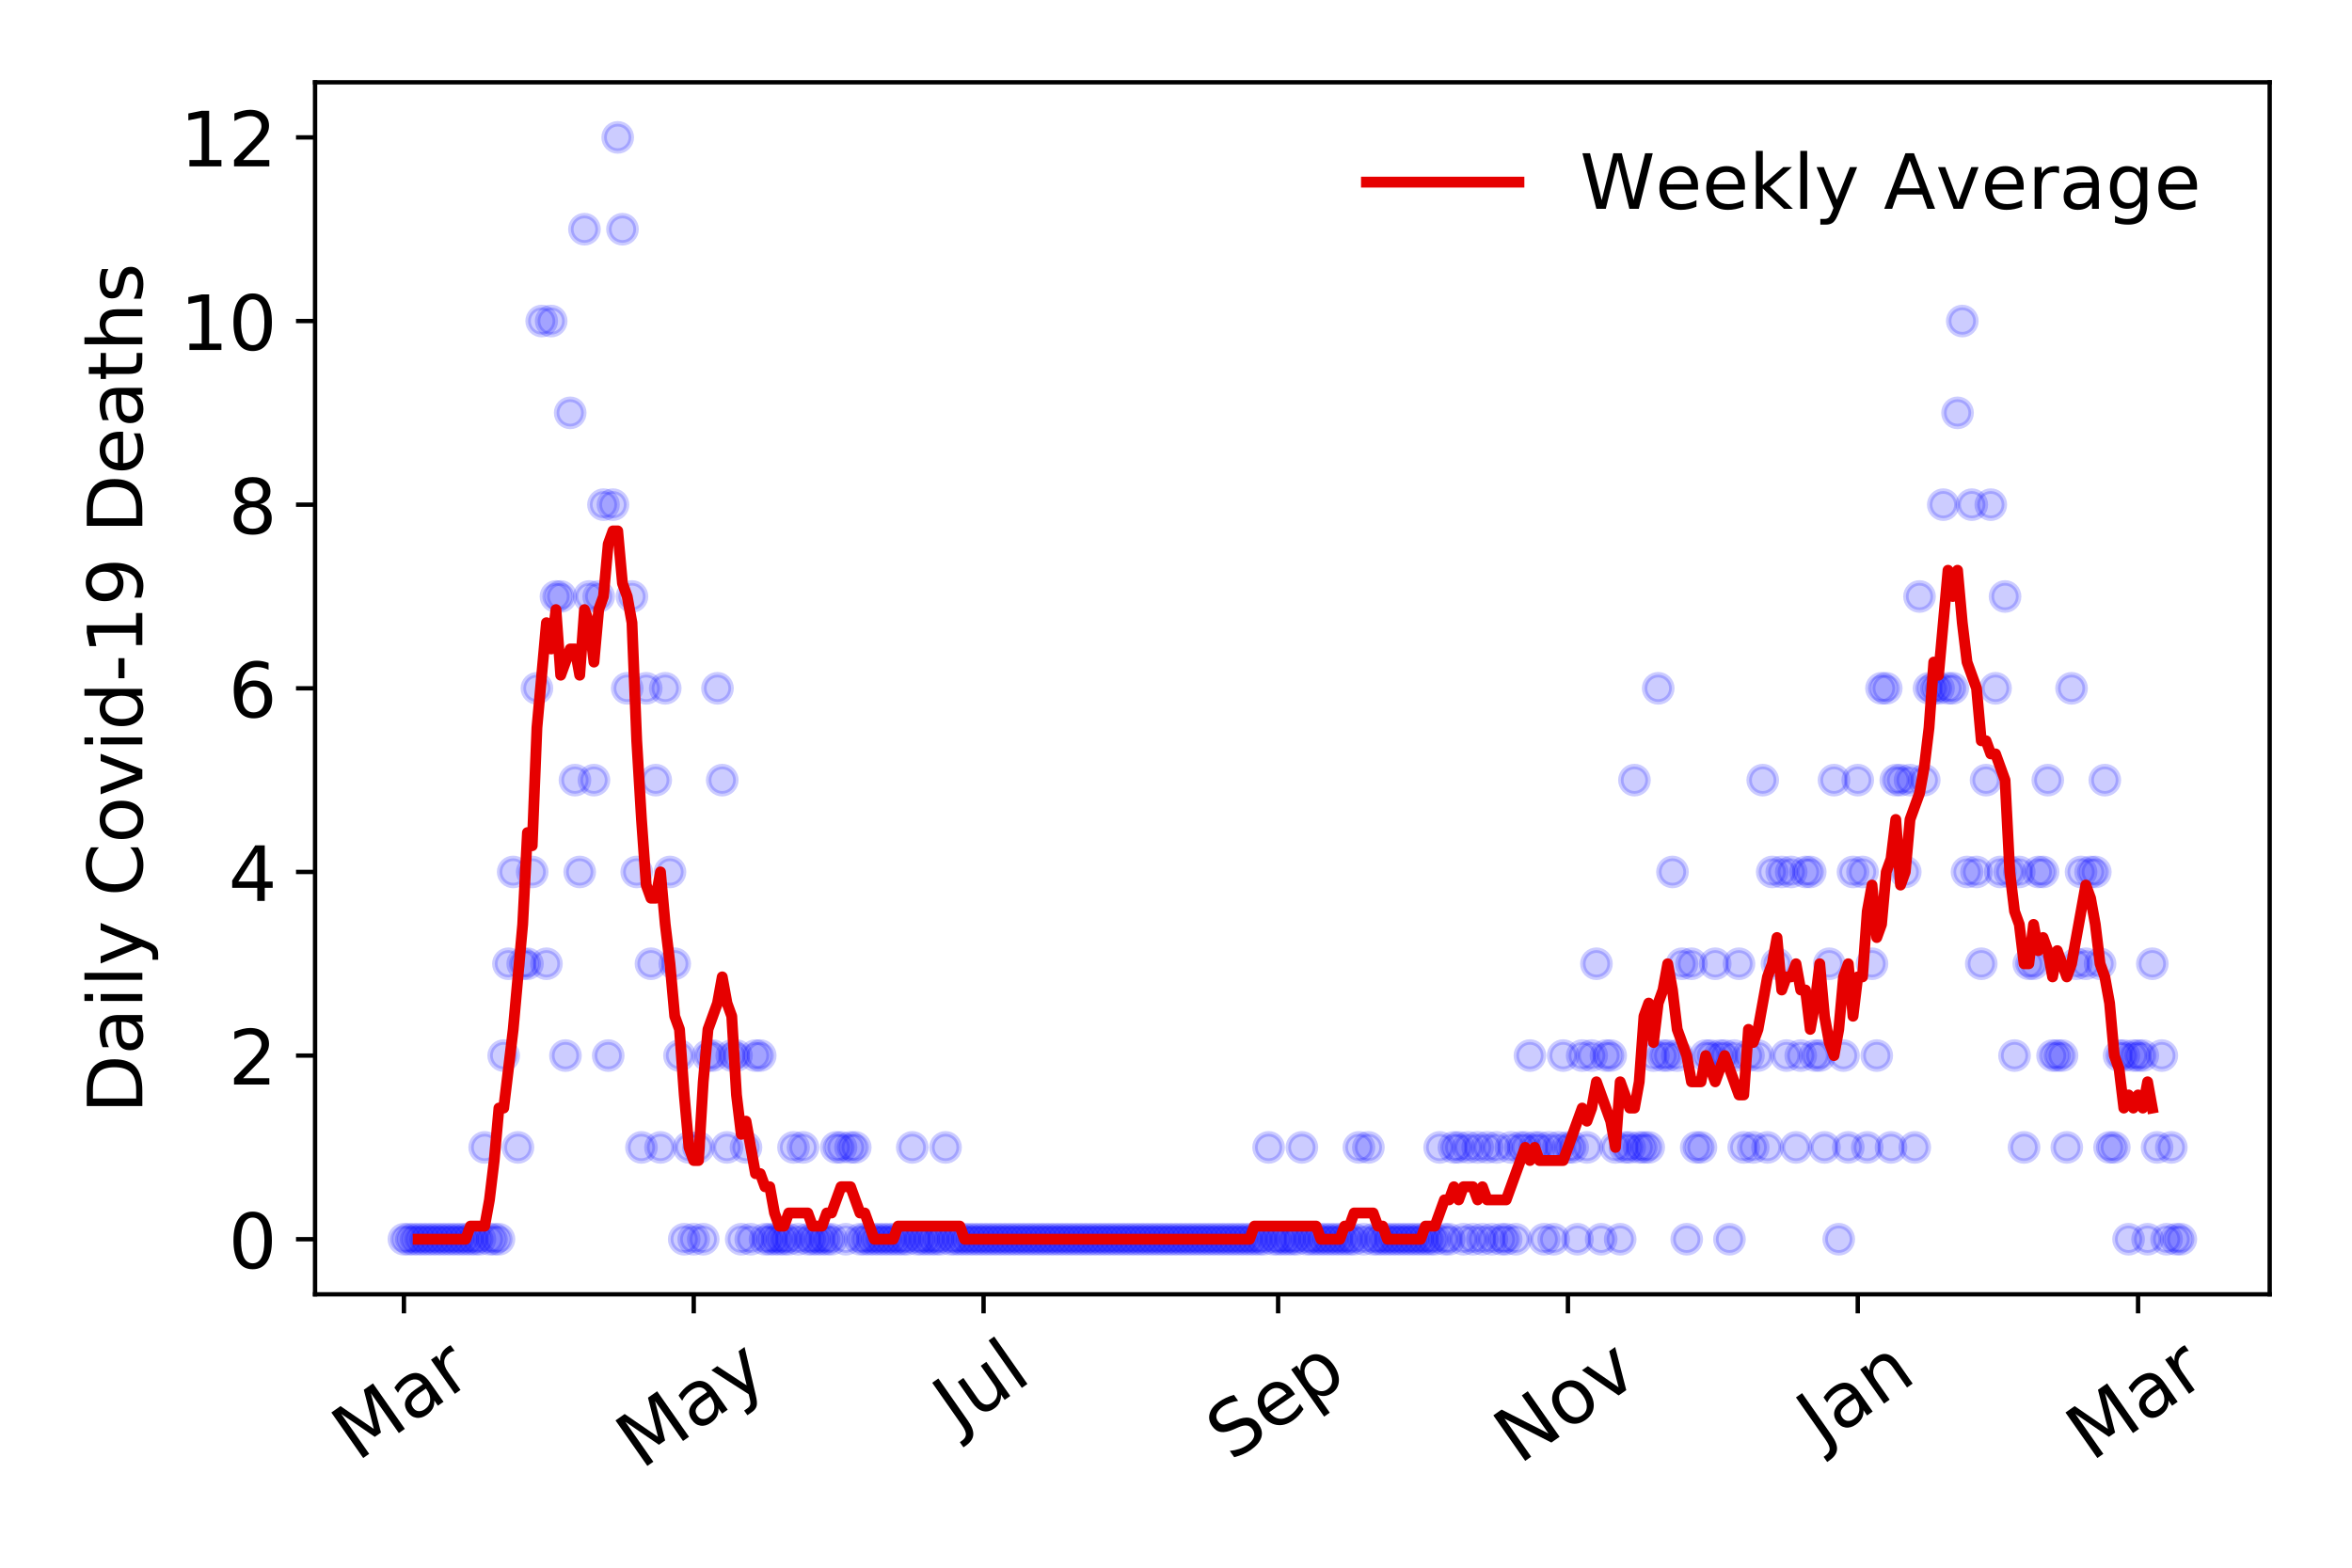 <?xml version="1.0" encoding="utf-8" standalone="no"?>
<!DOCTYPE svg PUBLIC "-//W3C//DTD SVG 1.1//EN"
  "http://www.w3.org/Graphics/SVG/1.1/DTD/svg11.dtd">
<!-- Created with matplotlib (https://matplotlib.org/) -->
<svg height="288pt" version="1.1" viewBox="0 0 432 288" width="432pt" xmlns="http://www.w3.org/2000/svg" xmlns:xlink="http://www.w3.org/1999/xlink">
 <defs>
  <style type="text/css">
*{stroke-linecap:butt;stroke-linejoin:round;}
  </style>
 </defs>
 <g id="figure_1">
  <g id="patch_1">
   <path d="M 0 288 
L 432 288 
L 432 0 
L 0 0 
z
" style="fill:#ffffff;"/>
  </g>
  <g id="axes_1">
   <g id="patch_2">
    <path d="M 57.87 237.778 
L 416.88 237.778 
L 416.88 15.12 
L 57.87 15.12 
z
" style="fill:#ffffff;"/>
   </g>
   <g id="matplotlib.axis_1">
    <g id="xtick_1">
     <g id="line2d_1">
      <defs>
       <path d="M 0 0 
L 0 3.5 
" id="mfd51fdb5b4" style="stroke:#000000;stroke-width:0.8;"/>
      </defs>
      <g>
       <use style="stroke:#000000;stroke-width:0.8;" x="74.189" xlink:href="#mfd51fdb5b4" y="237.778"/>
      </g>
     </g>
     <g id="text_1">
      <!-- Mar -->
      <defs>
       <path d="M 9.812 72.906 
L 24.516 72.906 
L 43.109 23.297 
L 61.812 72.906 
L 76.516 72.906 
L 76.516 0 
L 66.891 0 
L 66.891 64.016 
L 48.094 14.016 
L 38.188 14.016 
L 19.391 64.016 
L 19.391 0 
L 9.812 0 
z
" id="DejaVuSans-77"/>
       <path d="M 34.281 27.484 
Q 23.391 27.484 19.188 25 
Q 14.984 22.516 14.984 16.5 
Q 14.984 11.719 18.141 8.906 
Q 21.297 6.109 26.703 6.109 
Q 34.188 6.109 38.703 11.406 
Q 43.219 16.703 43.219 25.484 
L 43.219 27.484 
z
M 52.203 31.203 
L 52.203 0 
L 43.219 0 
L 43.219 8.297 
Q 40.141 3.328 35.547 0.953 
Q 30.953 -1.422 24.312 -1.422 
Q 15.922 -1.422 10.953 3.297 
Q 6 8.016 6 15.922 
Q 6 25.141 12.172 29.828 
Q 18.359 34.516 30.609 34.516 
L 43.219 34.516 
L 43.219 35.406 
Q 43.219 41.609 39.141 45 
Q 35.062 48.391 27.688 48.391 
Q 23 48.391 18.547 47.266 
Q 14.109 46.141 10.016 43.891 
L 10.016 52.203 
Q 14.938 54.109 19.578 55.047 
Q 24.219 56 28.609 56 
Q 40.484 56 46.344 49.844 
Q 52.203 43.703 52.203 31.203 
z
" id="DejaVuSans-97"/>
       <path d="M 41.109 46.297 
Q 39.594 47.172 37.812 47.578 
Q 36.031 48 33.891 48 
Q 26.266 48 22.188 43.047 
Q 18.109 38.094 18.109 28.812 
L 18.109 0 
L 9.078 0 
L 9.078 54.688 
L 18.109 54.688 
L 18.109 46.188 
Q 20.953 51.172 25.484 53.578 
Q 30.031 56 36.531 56 
Q 37.453 56 38.578 55.875 
Q 39.703 55.766 41.062 55.516 
z
" id="DejaVuSans-114"/>
      </defs>
      <g transform="translate(65.586 268.643)rotate(-35)scale(0.14 -0.14)">
       <use xlink:href="#DejaVuSans-77"/>
       <use x="86.279" xlink:href="#DejaVuSans-97"/>
       <use x="147.559" xlink:href="#DejaVuSans-114"/>
      </g>
     </g>
    </g>
    <g id="xtick_2">
     <g id="line2d_2">
      <g>
       <use style="stroke:#000000;stroke-width:0.8;" x="127.421" xlink:href="#mfd51fdb5b4" y="237.778"/>
      </g>
     </g>
     <g id="text_2">
      <!-- May -->
      <defs>
       <path d="M 32.172 -5.078 
Q 28.375 -14.844 24.75 -17.812 
Q 21.141 -20.797 15.094 -20.797 
L 7.906 -20.797 
L 7.906 -13.281 
L 13.188 -13.281 
Q 16.891 -13.281 18.938 -11.516 
Q 21 -9.766 23.484 -3.219 
L 25.094 0.875 
L 2.984 54.688 
L 12.5 54.688 
L 29.594 11.922 
L 46.688 54.688 
L 56.203 54.688 
z
" id="DejaVuSans-121"/>
      </defs>
      <g transform="translate(117.781 270.094)rotate(-35)scale(0.14 -0.14)">
       <use xlink:href="#DejaVuSans-77"/>
       <use x="86.279" xlink:href="#DejaVuSans-97"/>
       <use x="147.559" xlink:href="#DejaVuSans-121"/>
      </g>
     </g>
    </g>
    <g id="xtick_3">
     <g id="line2d_3">
      <g>
       <use style="stroke:#000000;stroke-width:0.8;" x="180.652" xlink:href="#mfd51fdb5b4" y="237.778"/>
      </g>
     </g>
     <g id="text_3">
      <!-- Jul -->
      <defs>
       <path d="M 9.812 72.906 
L 19.672 72.906 
L 19.672 5.078 
Q 19.672 -8.109 14.672 -14.062 
Q 9.672 -20.016 -1.422 -20.016 
L -5.172 -20.016 
L -5.172 -11.719 
L -2.094 -11.719 
Q 4.438 -11.719 7.125 -8.047 
Q 9.812 -4.391 9.812 5.078 
z
" id="DejaVuSans-74"/>
       <path d="M 8.5 21.578 
L 8.5 54.688 
L 17.484 54.688 
L 17.484 21.922 
Q 17.484 14.156 20.5 10.266 
Q 23.531 6.391 29.594 6.391 
Q 36.859 6.391 41.078 11.031 
Q 45.312 15.672 45.312 23.688 
L 45.312 54.688 
L 54.297 54.688 
L 54.297 0 
L 45.312 0 
L 45.312 8.406 
Q 42.047 3.422 37.719 1 
Q 33.406 -1.422 27.688 -1.422 
Q 18.266 -1.422 13.375 4.438 
Q 8.5 10.297 8.5 21.578 
z
M 31.109 56 
z
" id="DejaVuSans-117"/>
       <path d="M 9.422 75.984 
L 18.406 75.984 
L 18.406 0 
L 9.422 0 
z
" id="DejaVuSans-108"/>
      </defs>
      <g transform="translate(175.95 263.181)rotate(-35)scale(0.14 -0.14)">
       <use xlink:href="#DejaVuSans-74"/>
       <use x="29.492" xlink:href="#DejaVuSans-117"/>
       <use x="92.871" xlink:href="#DejaVuSans-108"/>
      </g>
     </g>
    </g>
    <g id="xtick_4">
     <g id="line2d_4">
      <g>
       <use style="stroke:#000000;stroke-width:0.8;" x="234.757" xlink:href="#mfd51fdb5b4" y="237.778"/>
      </g>
     </g>
     <g id="text_4">
      <!-- Sep -->
      <defs>
       <path d="M 53.516 70.516 
L 53.516 60.891 
Q 47.906 63.578 42.922 64.891 
Q 37.938 66.219 33.297 66.219 
Q 25.25 66.219 20.875 63.094 
Q 16.5 59.969 16.5 54.203 
Q 16.5 49.359 19.406 46.891 
Q 22.312 44.438 30.422 42.922 
L 36.375 41.703 
Q 47.406 39.594 52.656 34.297 
Q 57.906 29 57.906 20.125 
Q 57.906 9.516 50.797 4.047 
Q 43.703 -1.422 29.984 -1.422 
Q 24.812 -1.422 18.969 -0.25 
Q 13.141 0.922 6.891 3.219 
L 6.891 13.375 
Q 12.891 10.016 18.656 8.297 
Q 24.422 6.594 29.984 6.594 
Q 38.422 6.594 43.016 9.906 
Q 47.609 13.234 47.609 19.391 
Q 47.609 24.75 44.312 27.781 
Q 41.016 30.812 33.5 32.328 
L 27.484 33.5 
Q 16.453 35.688 11.516 40.375 
Q 6.594 45.062 6.594 53.422 
Q 6.594 63.094 13.406 68.656 
Q 20.219 74.219 32.172 74.219 
Q 37.312 74.219 42.625 73.281 
Q 47.953 72.359 53.516 70.516 
z
" id="DejaVuSans-83"/>
       <path d="M 56.203 29.594 
L 56.203 25.203 
L 14.891 25.203 
Q 15.484 15.922 20.484 11.062 
Q 25.484 6.203 34.422 6.203 
Q 39.594 6.203 44.453 7.469 
Q 49.312 8.734 54.109 11.281 
L 54.109 2.781 
Q 49.266 0.734 44.188 -0.344 
Q 39.109 -1.422 33.891 -1.422 
Q 20.797 -1.422 13.156 6.188 
Q 5.516 13.812 5.516 26.812 
Q 5.516 40.234 12.766 48.109 
Q 20.016 56 32.328 56 
Q 43.359 56 49.781 48.891 
Q 56.203 41.797 56.203 29.594 
z
M 47.219 32.234 
Q 47.125 39.594 43.094 43.984 
Q 39.062 48.391 32.422 48.391 
Q 24.906 48.391 20.391 44.141 
Q 15.875 39.891 15.188 32.172 
z
" id="DejaVuSans-101"/>
       <path d="M 18.109 8.203 
L 18.109 -20.797 
L 9.078 -20.797 
L 9.078 54.688 
L 18.109 54.688 
L 18.109 46.391 
Q 20.953 51.266 25.266 53.625 
Q 29.594 56 35.594 56 
Q 45.562 56 51.781 48.094 
Q 58.016 40.188 58.016 27.297 
Q 58.016 14.406 51.781 6.484 
Q 45.562 -1.422 35.594 -1.422 
Q 29.594 -1.422 25.266 0.953 
Q 20.953 3.328 18.109 8.203 
z
M 48.688 27.297 
Q 48.688 37.203 44.609 42.844 
Q 40.531 48.484 33.406 48.484 
Q 26.266 48.484 22.188 42.844 
Q 18.109 37.203 18.109 27.297 
Q 18.109 17.391 22.188 11.75 
Q 26.266 6.109 33.406 6.109 
Q 40.531 6.109 44.609 11.75 
Q 48.688 17.391 48.688 27.297 
z
" id="DejaVuSans-112"/>
      </defs>
      <g transform="translate(226.164 268.629)rotate(-35)scale(0.14 -0.14)">
       <use xlink:href="#DejaVuSans-83"/>
       <use x="63.477" xlink:href="#DejaVuSans-101"/>
       <use x="125" xlink:href="#DejaVuSans-112"/>
      </g>
     </g>
    </g>
    <g id="xtick_5">
     <g id="line2d_5">
      <g>
       <use style="stroke:#000000;stroke-width:0.8;" x="287.989" xlink:href="#mfd51fdb5b4" y="237.778"/>
      </g>
     </g>
     <g id="text_5">
      <!-- Nov -->
      <defs>
       <path d="M 9.812 72.906 
L 23.094 72.906 
L 55.422 11.922 
L 55.422 72.906 
L 64.984 72.906 
L 64.984 0 
L 51.703 0 
L 19.391 60.984 
L 19.391 0 
L 9.812 0 
z
" id="DejaVuSans-78"/>
       <path d="M 30.609 48.391 
Q 23.391 48.391 19.188 42.75 
Q 14.984 37.109 14.984 27.297 
Q 14.984 17.484 19.156 11.844 
Q 23.344 6.203 30.609 6.203 
Q 37.797 6.203 41.984 11.859 
Q 46.188 17.531 46.188 27.297 
Q 46.188 37.016 41.984 42.703 
Q 37.797 48.391 30.609 48.391 
z
M 30.609 56 
Q 42.328 56 49.016 48.375 
Q 55.719 40.766 55.719 27.297 
Q 55.719 13.875 49.016 6.219 
Q 42.328 -1.422 30.609 -1.422 
Q 18.844 -1.422 12.172 6.219 
Q 5.516 13.875 5.516 27.297 
Q 5.516 40.766 12.172 48.375 
Q 18.844 56 30.609 56 
z
" id="DejaVuSans-111"/>
       <path d="M 2.984 54.688 
L 12.5 54.688 
L 29.594 8.797 
L 46.688 54.688 
L 56.203 54.688 
L 35.688 0 
L 23.484 0 
z
" id="DejaVuSans-118"/>
      </defs>
      <g transform="translate(279.013 269.166)rotate(-35)scale(0.14 -0.14)">
       <use xlink:href="#DejaVuSans-78"/>
       <use x="74.805" xlink:href="#DejaVuSans-111"/>
       <use x="135.986" xlink:href="#DejaVuSans-118"/>
      </g>
     </g>
    </g>
    <g id="xtick_6">
     <g id="line2d_6">
      <g>
       <use style="stroke:#000000;stroke-width:0.8;" x="341.221" xlink:href="#mfd51fdb5b4" y="237.778"/>
      </g>
     </g>
     <g id="text_6">
      <!-- Jan -->
      <defs>
       <path d="M 54.891 33.016 
L 54.891 0 
L 45.906 0 
L 45.906 32.719 
Q 45.906 40.484 42.875 44.328 
Q 39.844 48.188 33.797 48.188 
Q 26.516 48.188 22.312 43.547 
Q 18.109 38.922 18.109 30.906 
L 18.109 0 
L 9.078 0 
L 9.078 54.688 
L 18.109 54.688 
L 18.109 46.188 
Q 21.344 51.125 25.703 53.562 
Q 30.078 56 35.797 56 
Q 45.219 56 50.047 50.172 
Q 54.891 44.344 54.891 33.016 
z
" id="DejaVuSans-110"/>
      </defs>
      <g transform="translate(334.597 265.871)rotate(-35)scale(0.14 -0.14)">
       <use xlink:href="#DejaVuSans-74"/>
       <use x="29.492" xlink:href="#DejaVuSans-97"/>
       <use x="90.771" xlink:href="#DejaVuSans-110"/>
      </g>
     </g>
    </g>
    <g id="xtick_7">
     <g id="line2d_7">
      <g>
       <use style="stroke:#000000;stroke-width:0.8;" x="392.707" xlink:href="#mfd51fdb5b4" y="237.778"/>
      </g>
     </g>
     <g id="text_7">
      <!-- Mar -->
      <g transform="translate(384.105 268.643)rotate(-35)scale(0.14 -0.14)">
       <use xlink:href="#DejaVuSans-77"/>
       <use x="86.279" xlink:href="#DejaVuSans-97"/>
       <use x="147.559" xlink:href="#DejaVuSans-114"/>
      </g>
     </g>
    </g>
   </g>
   <g id="matplotlib.axis_2">
    <g id="ytick_1">
     <g id="line2d_8">
      <defs>
       <path d="M 0 0 
L -3.5 0 
" id="ma96a0b53c6" style="stroke:#000000;stroke-width:0.8;"/>
      </defs>
      <g>
       <use style="stroke:#000000;stroke-width:0.8;" x="57.87" xlink:href="#ma96a0b53c6" y="227.657"/>
      </g>
     </g>
     <g id="text_8">
      <!-- 0 -->
      <defs>
       <path d="M 31.781 66.406 
Q 24.172 66.406 20.328 58.906 
Q 16.5 51.422 16.5 36.375 
Q 16.5 21.391 20.328 13.891 
Q 24.172 6.391 31.781 6.391 
Q 39.453 6.391 43.281 13.891 
Q 47.125 21.391 47.125 36.375 
Q 47.125 51.422 43.281 58.906 
Q 39.453 66.406 31.781 66.406 
z
M 31.781 74.219 
Q 44.047 74.219 50.516 64.516 
Q 56.984 54.828 56.984 36.375 
Q 56.984 17.969 50.516 8.266 
Q 44.047 -1.422 31.781 -1.422 
Q 19.531 -1.422 13.062 8.266 
Q 6.594 17.969 6.594 36.375 
Q 6.594 54.828 13.062 64.516 
Q 19.531 74.219 31.781 74.219 
z
" id="DejaVuSans-48"/>
      </defs>
      <g transform="translate(41.962 232.976)scale(0.14 -0.14)">
       <use xlink:href="#DejaVuSans-48"/>
      </g>
     </g>
    </g>
    <g id="ytick_2">
     <g id="line2d_9">
      <g>
       <use style="stroke:#000000;stroke-width:0.8;" x="57.87" xlink:href="#ma96a0b53c6" y="193.921"/>
      </g>
     </g>
     <g id="text_9">
      <!-- 2 -->
      <defs>
       <path d="M 19.188 8.297 
L 53.609 8.297 
L 53.609 0 
L 7.328 0 
L 7.328 8.297 
Q 12.938 14.109 22.625 23.891 
Q 32.328 33.688 34.812 36.531 
Q 39.547 41.844 41.422 45.531 
Q 43.312 49.219 43.312 52.781 
Q 43.312 58.594 39.234 62.25 
Q 35.156 65.922 28.609 65.922 
Q 23.969 65.922 18.812 64.312 
Q 13.672 62.703 7.812 59.422 
L 7.812 69.391 
Q 13.766 71.781 18.938 73 
Q 24.125 74.219 28.422 74.219 
Q 39.75 74.219 46.484 68.547 
Q 53.219 62.891 53.219 53.422 
Q 53.219 48.922 51.531 44.891 
Q 49.859 40.875 45.406 35.406 
Q 44.188 33.984 37.641 27.219 
Q 31.109 20.453 19.188 8.297 
z
" id="DejaVuSans-50"/>
      </defs>
      <g transform="translate(41.962 199.24)scale(0.14 -0.14)">
       <use xlink:href="#DejaVuSans-50"/>
      </g>
     </g>
    </g>
    <g id="ytick_3">
     <g id="line2d_10">
      <g>
       <use style="stroke:#000000;stroke-width:0.8;" x="57.87" xlink:href="#ma96a0b53c6" y="160.185"/>
      </g>
     </g>
     <g id="text_10">
      <!-- 4 -->
      <defs>
       <path d="M 37.797 64.312 
L 12.891 25.391 
L 37.797 25.391 
z
M 35.203 72.906 
L 47.609 72.906 
L 47.609 25.391 
L 58.016 25.391 
L 58.016 17.188 
L 47.609 17.188 
L 47.609 0 
L 37.797 0 
L 37.797 17.188 
L 4.891 17.188 
L 4.891 26.703 
z
" id="DejaVuSans-52"/>
      </defs>
      <g transform="translate(41.962 165.504)scale(0.14 -0.14)">
       <use xlink:href="#DejaVuSans-52"/>
      </g>
     </g>
    </g>
    <g id="ytick_4">
     <g id="line2d_11">
      <g>
       <use style="stroke:#000000;stroke-width:0.8;" x="57.87" xlink:href="#ma96a0b53c6" y="126.449"/>
      </g>
     </g>
     <g id="text_11">
      <!-- 6 -->
      <defs>
       <path d="M 33.016 40.375 
Q 26.375 40.375 22.484 35.828 
Q 18.609 31.297 18.609 23.391 
Q 18.609 15.531 22.484 10.953 
Q 26.375 6.391 33.016 6.391 
Q 39.656 6.391 43.531 10.953 
Q 47.406 15.531 47.406 23.391 
Q 47.406 31.297 43.531 35.828 
Q 39.656 40.375 33.016 40.375 
z
M 52.594 71.297 
L 52.594 62.312 
Q 48.875 64.062 45.094 64.984 
Q 41.312 65.922 37.594 65.922 
Q 27.828 65.922 22.672 59.328 
Q 17.531 52.734 16.797 39.406 
Q 19.672 43.656 24.016 45.922 
Q 28.375 48.188 33.594 48.188 
Q 44.578 48.188 50.953 41.516 
Q 57.328 34.859 57.328 23.391 
Q 57.328 12.156 50.688 5.359 
Q 44.047 -1.422 33.016 -1.422 
Q 20.359 -1.422 13.672 8.266 
Q 6.984 17.969 6.984 36.375 
Q 6.984 53.656 15.188 63.938 
Q 23.391 74.219 37.203 74.219 
Q 40.922 74.219 44.703 73.484 
Q 48.484 72.75 52.594 71.297 
z
" id="DejaVuSans-54"/>
      </defs>
      <g transform="translate(41.962 131.768)scale(0.14 -0.14)">
       <use xlink:href="#DejaVuSans-54"/>
      </g>
     </g>
    </g>
    <g id="ytick_5">
     <g id="line2d_12">
      <g>
       <use style="stroke:#000000;stroke-width:0.8;" x="57.87" xlink:href="#ma96a0b53c6" y="92.713"/>
      </g>
     </g>
     <g id="text_12">
      <!-- 8 -->
      <defs>
       <path d="M 31.781 34.625 
Q 24.75 34.625 20.719 30.859 
Q 16.703 27.094 16.703 20.516 
Q 16.703 13.922 20.719 10.156 
Q 24.75 6.391 31.781 6.391 
Q 38.812 6.391 42.859 10.172 
Q 46.922 13.969 46.922 20.516 
Q 46.922 27.094 42.891 30.859 
Q 38.875 34.625 31.781 34.625 
z
M 21.922 38.812 
Q 15.578 40.375 12.031 44.719 
Q 8.5 49.078 8.5 55.328 
Q 8.5 64.062 14.719 69.141 
Q 20.953 74.219 31.781 74.219 
Q 42.672 74.219 48.875 69.141 
Q 55.078 64.062 55.078 55.328 
Q 55.078 49.078 51.531 44.719 
Q 48 40.375 41.703 38.812 
Q 48.828 37.156 52.797 32.312 
Q 56.781 27.484 56.781 20.516 
Q 56.781 9.906 50.312 4.234 
Q 43.844 -1.422 31.781 -1.422 
Q 19.734 -1.422 13.25 4.234 
Q 6.781 9.906 6.781 20.516 
Q 6.781 27.484 10.781 32.312 
Q 14.797 37.156 21.922 38.812 
z
M 18.312 54.391 
Q 18.312 48.734 21.844 45.562 
Q 25.391 42.391 31.781 42.391 
Q 38.141 42.391 41.719 45.562 
Q 45.312 48.734 45.312 54.391 
Q 45.312 60.062 41.719 63.234 
Q 38.141 66.406 31.781 66.406 
Q 25.391 66.406 21.844 63.234 
Q 18.312 60.062 18.312 54.391 
z
" id="DejaVuSans-56"/>
      </defs>
      <g transform="translate(41.962 98.032)scale(0.14 -0.14)">
       <use xlink:href="#DejaVuSans-56"/>
      </g>
     </g>
    </g>
    <g id="ytick_6">
     <g id="line2d_13">
      <g>
       <use style="stroke:#000000;stroke-width:0.8;" x="57.87" xlink:href="#ma96a0b53c6" y="58.977"/>
      </g>
     </g>
     <g id="text_13">
      <!-- 10 -->
      <defs>
       <path d="M 12.406 8.297 
L 28.516 8.297 
L 28.516 63.922 
L 10.984 60.406 
L 10.984 69.391 
L 28.422 72.906 
L 38.281 72.906 
L 38.281 8.297 
L 54.391 8.297 
L 54.391 0 
L 12.406 0 
z
" id="DejaVuSans-49"/>
      </defs>
      <g transform="translate(33.055 64.296)scale(0.14 -0.14)">
       <use xlink:href="#DejaVuSans-49"/>
       <use x="63.623" xlink:href="#DejaVuSans-48"/>
      </g>
     </g>
    </g>
    <g id="ytick_7">
     <g id="line2d_14">
      <g>
       <use style="stroke:#000000;stroke-width:0.8;" x="57.87" xlink:href="#ma96a0b53c6" y="25.241"/>
      </g>
     </g>
     <g id="text_14">
      <!-- 12 -->
      <g transform="translate(33.055 30.56)scale(0.14 -0.14)">
       <use xlink:href="#DejaVuSans-49"/>
       <use x="63.623" xlink:href="#DejaVuSans-50"/>
      </g>
     </g>
    </g>
    <g id="text_15">
     <!-- Daily Covid-19 Deaths -->
     <defs>
      <path d="M 19.672 64.797 
L 19.672 8.109 
L 31.594 8.109 
Q 46.688 8.109 53.688 14.938 
Q 60.688 21.781 60.688 36.531 
Q 60.688 51.172 53.688 57.984 
Q 46.688 64.797 31.594 64.797 
z
M 9.812 72.906 
L 30.078 72.906 
Q 51.266 72.906 61.172 64.094 
Q 71.094 55.281 71.094 36.531 
Q 71.094 17.672 61.125 8.828 
Q 51.172 0 30.078 0 
L 9.812 0 
z
" id="DejaVuSans-68"/>
      <path d="M 9.422 54.688 
L 18.406 54.688 
L 18.406 0 
L 9.422 0 
z
M 9.422 75.984 
L 18.406 75.984 
L 18.406 64.594 
L 9.422 64.594 
z
" id="DejaVuSans-105"/>
      <path id="DejaVuSans-32"/>
      <path d="M 64.406 67.281 
L 64.406 56.891 
Q 59.422 61.531 53.781 63.812 
Q 48.141 66.109 41.797 66.109 
Q 29.297 66.109 22.656 58.469 
Q 16.016 50.828 16.016 36.375 
Q 16.016 21.969 22.656 14.328 
Q 29.297 6.688 41.797 6.688 
Q 48.141 6.688 53.781 8.984 
Q 59.422 11.281 64.406 15.922 
L 64.406 5.609 
Q 59.234 2.094 53.438 0.328 
Q 47.656 -1.422 41.219 -1.422 
Q 24.656 -1.422 15.125 8.703 
Q 5.609 18.844 5.609 36.375 
Q 5.609 53.953 15.125 64.078 
Q 24.656 74.219 41.219 74.219 
Q 47.75 74.219 53.531 72.484 
Q 59.328 70.75 64.406 67.281 
z
" id="DejaVuSans-67"/>
      <path d="M 45.406 46.391 
L 45.406 75.984 
L 54.391 75.984 
L 54.391 0 
L 45.406 0 
L 45.406 8.203 
Q 42.578 3.328 38.25 0.953 
Q 33.938 -1.422 27.875 -1.422 
Q 17.969 -1.422 11.734 6.484 
Q 5.516 14.406 5.516 27.297 
Q 5.516 40.188 11.734 48.094 
Q 17.969 56 27.875 56 
Q 33.938 56 38.25 53.625 
Q 42.578 51.266 45.406 46.391 
z
M 14.797 27.297 
Q 14.797 17.391 18.875 11.75 
Q 22.953 6.109 30.078 6.109 
Q 37.203 6.109 41.297 11.75 
Q 45.406 17.391 45.406 27.297 
Q 45.406 37.203 41.297 42.844 
Q 37.203 48.484 30.078 48.484 
Q 22.953 48.484 18.875 42.844 
Q 14.797 37.203 14.797 27.297 
z
" id="DejaVuSans-100"/>
      <path d="M 4.891 31.391 
L 31.203 31.391 
L 31.203 23.391 
L 4.891 23.391 
z
" id="DejaVuSans-45"/>
      <path d="M 10.984 1.516 
L 10.984 10.5 
Q 14.703 8.734 18.5 7.812 
Q 22.312 6.891 25.984 6.891 
Q 35.75 6.891 40.891 13.453 
Q 46.047 20.016 46.781 33.406 
Q 43.953 29.203 39.594 26.953 
Q 35.25 24.703 29.984 24.703 
Q 19.047 24.703 12.672 31.312 
Q 6.297 37.938 6.297 49.422 
Q 6.297 60.641 12.938 67.422 
Q 19.578 74.219 30.609 74.219 
Q 43.266 74.219 49.922 64.516 
Q 56.594 54.828 56.594 36.375 
Q 56.594 19.141 48.406 8.859 
Q 40.234 -1.422 26.422 -1.422 
Q 22.703 -1.422 18.891 -0.688 
Q 15.094 0.047 10.984 1.516 
z
M 30.609 32.422 
Q 37.25 32.422 41.125 36.953 
Q 45.016 41.5 45.016 49.422 
Q 45.016 57.281 41.125 61.844 
Q 37.25 66.406 30.609 66.406 
Q 23.969 66.406 20.094 61.844 
Q 16.219 57.281 16.219 49.422 
Q 16.219 41.5 20.094 36.953 
Q 23.969 32.422 30.609 32.422 
z
" id="DejaVuSans-57"/>
      <path d="M 18.312 70.219 
L 18.312 54.688 
L 36.812 54.688 
L 36.812 47.703 
L 18.312 47.703 
L 18.312 18.016 
Q 18.312 11.328 20.141 9.422 
Q 21.969 7.516 27.594 7.516 
L 36.812 7.516 
L 36.812 0 
L 27.594 0 
Q 17.188 0 13.234 3.875 
Q 9.281 7.766 9.281 18.016 
L 9.281 47.703 
L 2.688 47.703 
L 2.688 54.688 
L 9.281 54.688 
L 9.281 70.219 
z
" id="DejaVuSans-116"/>
      <path d="M 54.891 33.016 
L 54.891 0 
L 45.906 0 
L 45.906 32.719 
Q 45.906 40.484 42.875 44.328 
Q 39.844 48.188 33.797 48.188 
Q 26.516 48.188 22.312 43.547 
Q 18.109 38.922 18.109 30.906 
L 18.109 0 
L 9.078 0 
L 9.078 75.984 
L 18.109 75.984 
L 18.109 46.188 
Q 21.344 51.125 25.703 53.562 
Q 30.078 56 35.797 56 
Q 45.219 56 50.047 50.172 
Q 54.891 44.344 54.891 33.016 
z
" id="DejaVuSans-104"/>
      <path d="M 44.281 53.078 
L 44.281 44.578 
Q 40.484 46.531 36.375 47.5 
Q 32.281 48.484 27.875 48.484 
Q 21.188 48.484 17.844 46.438 
Q 14.5 44.391 14.5 40.281 
Q 14.5 37.156 16.891 35.375 
Q 19.281 33.594 26.516 31.984 
L 29.594 31.297 
Q 39.156 29.25 43.188 25.516 
Q 47.219 21.781 47.219 15.094 
Q 47.219 7.469 41.188 3.016 
Q 35.156 -1.422 24.609 -1.422 
Q 20.219 -1.422 15.453 -0.562 
Q 10.688 0.297 5.422 2 
L 5.422 11.281 
Q 10.406 8.688 15.234 7.391 
Q 20.062 6.109 24.812 6.109 
Q 31.156 6.109 34.562 8.281 
Q 37.984 10.453 37.984 14.406 
Q 37.984 18.062 35.516 20.016 
Q 33.062 21.969 24.703 23.781 
L 21.578 24.516 
Q 13.234 26.266 9.516 29.906 
Q 5.812 33.547 5.812 39.891 
Q 5.812 47.609 11.281 51.797 
Q 16.75 56 26.812 56 
Q 31.781 56 36.172 55.266 
Q 40.578 54.547 44.281 53.078 
z
" id="DejaVuSans-115"/>
     </defs>
     <g transform="translate(26.143 204.56)rotate(-90)scale(0.14 -0.14)">
      <use xlink:href="#DejaVuSans-68"/>
      <use x="77.002" xlink:href="#DejaVuSans-97"/>
      <use x="138.281" xlink:href="#DejaVuSans-105"/>
      <use x="166.064" xlink:href="#DejaVuSans-108"/>
      <use x="193.848" xlink:href="#DejaVuSans-121"/>
      <use x="253.027" xlink:href="#DejaVuSans-32"/>
      <use x="284.814" xlink:href="#DejaVuSans-67"/>
      <use x="354.639" xlink:href="#DejaVuSans-111"/>
      <use x="415.82" xlink:href="#DejaVuSans-118"/>
      <use x="475" xlink:href="#DejaVuSans-105"/>
      <use x="502.783" xlink:href="#DejaVuSans-100"/>
      <use x="566.26" xlink:href="#DejaVuSans-45"/>
      <use x="602.344" xlink:href="#DejaVuSans-49"/>
      <use x="665.967" xlink:href="#DejaVuSans-57"/>
      <use x="729.59" xlink:href="#DejaVuSans-32"/>
      <use x="761.377" xlink:href="#DejaVuSans-68"/>
      <use x="838.379" xlink:href="#DejaVuSans-101"/>
      <use x="899.902" xlink:href="#DejaVuSans-97"/>
      <use x="961.182" xlink:href="#DejaVuSans-116"/>
      <use x="1000.391" xlink:href="#DejaVuSans-104"/>
      <use x="1063.77" xlink:href="#DejaVuSans-115"/>
     </g>
    </g>
   </g>
   <g id="line2d_15">
    <defs>
     <path d="M 0 2.5 
C 0.663 2.5 1.299 2.237 1.768 1.768 
C 2.237 1.299 2.5 0.663 2.5 0 
C 2.5 -0.663 2.237 -1.299 1.768 -1.768 
C 1.299 -2.237 0.663 -2.5 0 -2.5 
C -0.663 -2.5 -1.299 -2.237 -1.768 -1.768 
C -2.237 -1.299 -2.5 -0.663 -2.5 0 
C -2.5 0.663 -2.237 1.299 -1.768 1.768 
C -1.299 2.237 -0.663 2.5 0 2.5 
z
" id="m9f9cf97189" style="stroke:#0000ff;stroke-opacity:0.2;"/>
    </defs>
    <g clip-path="url(#p1e492514b1)">
     <use style="fill:#0000ff;fill-opacity:0.2;stroke:#0000ff;stroke-opacity:0.2;" x="74.189" xlink:href="#m9f9cf97189" y="227.657"/>
     <use style="fill:#0000ff;fill-opacity:0.2;stroke:#0000ff;stroke-opacity:0.2;" x="75.061" xlink:href="#m9f9cf97189" y="227.657"/>
     <use style="fill:#0000ff;fill-opacity:0.2;stroke:#0000ff;stroke-opacity:0.2;" x="75.934" xlink:href="#m9f9cf97189" y="227.657"/>
     <use style="fill:#0000ff;fill-opacity:0.2;stroke:#0000ff;stroke-opacity:0.2;" x="76.807" xlink:href="#m9f9cf97189" y="227.657"/>
     <use style="fill:#0000ff;fill-opacity:0.2;stroke:#0000ff;stroke-opacity:0.2;" x="77.679" xlink:href="#m9f9cf97189" y="227.657"/>
     <use style="fill:#0000ff;fill-opacity:0.2;stroke:#0000ff;stroke-opacity:0.2;" x="78.552" xlink:href="#m9f9cf97189" y="227.657"/>
     <use style="fill:#0000ff;fill-opacity:0.2;stroke:#0000ff;stroke-opacity:0.2;" x="79.425" xlink:href="#m9f9cf97189" y="227.657"/>
     <use style="fill:#0000ff;fill-opacity:0.2;stroke:#0000ff;stroke-opacity:0.2;" x="80.297" xlink:href="#m9f9cf97189" y="227.657"/>
     <use style="fill:#0000ff;fill-opacity:0.2;stroke:#0000ff;stroke-opacity:0.2;" x="81.17" xlink:href="#m9f9cf97189" y="227.657"/>
     <use style="fill:#0000ff;fill-opacity:0.2;stroke:#0000ff;stroke-opacity:0.2;" x="82.043" xlink:href="#m9f9cf97189" y="227.657"/>
     <use style="fill:#0000ff;fill-opacity:0.2;stroke:#0000ff;stroke-opacity:0.2;" x="82.915" xlink:href="#m9f9cf97189" y="227.657"/>
     <use style="fill:#0000ff;fill-opacity:0.2;stroke:#0000ff;stroke-opacity:0.2;" x="83.788" xlink:href="#m9f9cf97189" y="227.657"/>
     <use style="fill:#0000ff;fill-opacity:0.2;stroke:#0000ff;stroke-opacity:0.2;" x="84.66" xlink:href="#m9f9cf97189" y="227.657"/>
     <use style="fill:#0000ff;fill-opacity:0.2;stroke:#0000ff;stroke-opacity:0.2;" x="85.533" xlink:href="#m9f9cf97189" y="227.657"/>
     <use style="fill:#0000ff;fill-opacity:0.2;stroke:#0000ff;stroke-opacity:0.2;" x="86.406" xlink:href="#m9f9cf97189" y="227.657"/>
     <use style="fill:#0000ff;fill-opacity:0.2;stroke:#0000ff;stroke-opacity:0.2;" x="87.278" xlink:href="#m9f9cf97189" y="227.657"/>
     <use style="fill:#0000ff;fill-opacity:0.2;stroke:#0000ff;stroke-opacity:0.2;" x="88.151" xlink:href="#m9f9cf97189" y="227.657"/>
     <use style="fill:#0000ff;fill-opacity:0.2;stroke:#0000ff;stroke-opacity:0.2;" x="89.024" xlink:href="#m9f9cf97189" y="210.789"/>
     <use style="fill:#0000ff;fill-opacity:0.2;stroke:#0000ff;stroke-opacity:0.2;" x="89.896" xlink:href="#m9f9cf97189" y="227.657"/>
     <use style="fill:#0000ff;fill-opacity:0.2;stroke:#0000ff;stroke-opacity:0.2;" x="90.769" xlink:href="#m9f9cf97189" y="227.657"/>
     <use style="fill:#0000ff;fill-opacity:0.2;stroke:#0000ff;stroke-opacity:0.2;" x="91.642" xlink:href="#m9f9cf97189" y="227.657"/>
     <use style="fill:#0000ff;fill-opacity:0.2;stroke:#0000ff;stroke-opacity:0.2;" x="92.514" xlink:href="#m9f9cf97189" y="193.921"/>
     <use style="fill:#0000ff;fill-opacity:0.2;stroke:#0000ff;stroke-opacity:0.2;" x="93.387" xlink:href="#m9f9cf97189" y="177.053"/>
     <use style="fill:#0000ff;fill-opacity:0.2;stroke:#0000ff;stroke-opacity:0.2;" x="94.26" xlink:href="#m9f9cf97189" y="160.185"/>
     <use style="fill:#0000ff;fill-opacity:0.2;stroke:#0000ff;stroke-opacity:0.2;" x="95.132" xlink:href="#m9f9cf97189" y="210.789"/>
     <use style="fill:#0000ff;fill-opacity:0.2;stroke:#0000ff;stroke-opacity:0.2;" x="96.005" xlink:href="#m9f9cf97189" y="177.053"/>
     <use style="fill:#0000ff;fill-opacity:0.2;stroke:#0000ff;stroke-opacity:0.2;" x="96.878" xlink:href="#m9f9cf97189" y="177.053"/>
     <use style="fill:#0000ff;fill-opacity:0.2;stroke:#0000ff;stroke-opacity:0.2;" x="97.75" xlink:href="#m9f9cf97189" y="160.185"/>
     <use style="fill:#0000ff;fill-opacity:0.2;stroke:#0000ff;stroke-opacity:0.2;" x="98.623" xlink:href="#m9f9cf97189" y="126.449"/>
     <use style="fill:#0000ff;fill-opacity:0.2;stroke:#0000ff;stroke-opacity:0.2;" x="99.496" xlink:href="#m9f9cf97189" y="58.977"/>
     <use style="fill:#0000ff;fill-opacity:0.2;stroke:#0000ff;stroke-opacity:0.2;" x="100.368" xlink:href="#m9f9cf97189" y="177.053"/>
     <use style="fill:#0000ff;fill-opacity:0.2;stroke:#0000ff;stroke-opacity:0.2;" x="101.241" xlink:href="#m9f9cf97189" y="58.977"/>
     <use style="fill:#0000ff;fill-opacity:0.2;stroke:#0000ff;stroke-opacity:0.2;" x="102.114" xlink:href="#m9f9cf97189" y="109.581"/>
     <use style="fill:#0000ff;fill-opacity:0.2;stroke:#0000ff;stroke-opacity:0.2;" x="102.986" xlink:href="#m9f9cf97189" y="109.581"/>
     <use style="fill:#0000ff;fill-opacity:0.2;stroke:#0000ff;stroke-opacity:0.2;" x="103.859" xlink:href="#m9f9cf97189" y="193.921"/>
     <use style="fill:#0000ff;fill-opacity:0.2;stroke:#0000ff;stroke-opacity:0.2;" x="104.732" xlink:href="#m9f9cf97189" y="75.845"/>
     <use style="fill:#0000ff;fill-opacity:0.2;stroke:#0000ff;stroke-opacity:0.2;" x="105.604" xlink:href="#m9f9cf97189" y="143.317"/>
     <use style="fill:#0000ff;fill-opacity:0.2;stroke:#0000ff;stroke-opacity:0.2;" x="106.477" xlink:href="#m9f9cf97189" y="160.185"/>
     <use style="fill:#0000ff;fill-opacity:0.2;stroke:#0000ff;stroke-opacity:0.2;" x="107.35" xlink:href="#m9f9cf97189" y="42.109"/>
     <use style="fill:#0000ff;fill-opacity:0.2;stroke:#0000ff;stroke-opacity:0.2;" x="108.222" xlink:href="#m9f9cf97189" y="109.581"/>
     <use style="fill:#0000ff;fill-opacity:0.2;stroke:#0000ff;stroke-opacity:0.2;" x="109.095" xlink:href="#m9f9cf97189" y="143.317"/>
     <use style="fill:#0000ff;fill-opacity:0.2;stroke:#0000ff;stroke-opacity:0.2;" x="109.967" xlink:href="#m9f9cf97189" y="109.581"/>
     <use style="fill:#0000ff;fill-opacity:0.2;stroke:#0000ff;stroke-opacity:0.2;" x="110.84" xlink:href="#m9f9cf97189" y="92.713"/>
     <use style="fill:#0000ff;fill-opacity:0.2;stroke:#0000ff;stroke-opacity:0.2;" x="111.713" xlink:href="#m9f9cf97189" y="193.921"/>
     <use style="fill:#0000ff;fill-opacity:0.2;stroke:#0000ff;stroke-opacity:0.2;" x="112.585" xlink:href="#m9f9cf97189" y="92.713"/>
     <use style="fill:#0000ff;fill-opacity:0.2;stroke:#0000ff;stroke-opacity:0.2;" x="113.458" xlink:href="#m9f9cf97189" y="25.241"/>
     <use style="fill:#0000ff;fill-opacity:0.2;stroke:#0000ff;stroke-opacity:0.2;" x="114.331" xlink:href="#m9f9cf97189" y="42.109"/>
     <use style="fill:#0000ff;fill-opacity:0.2;stroke:#0000ff;stroke-opacity:0.2;" x="115.203" xlink:href="#m9f9cf97189" y="126.449"/>
     <use style="fill:#0000ff;fill-opacity:0.2;stroke:#0000ff;stroke-opacity:0.2;" x="116.076" xlink:href="#m9f9cf97189" y="109.581"/>
     <use style="fill:#0000ff;fill-opacity:0.2;stroke:#0000ff;stroke-opacity:0.2;" x="116.949" xlink:href="#m9f9cf97189" y="160.185"/>
     <use style="fill:#0000ff;fill-opacity:0.2;stroke:#0000ff;stroke-opacity:0.2;" x="117.821" xlink:href="#m9f9cf97189" y="210.789"/>
     <use style="fill:#0000ff;fill-opacity:0.2;stroke:#0000ff;stroke-opacity:0.2;" x="118.694" xlink:href="#m9f9cf97189" y="126.449"/>
     <use style="fill:#0000ff;fill-opacity:0.2;stroke:#0000ff;stroke-opacity:0.2;" x="119.567" xlink:href="#m9f9cf97189" y="177.053"/>
     <use style="fill:#0000ff;fill-opacity:0.2;stroke:#0000ff;stroke-opacity:0.2;" x="120.439" xlink:href="#m9f9cf97189" y="143.317"/>
     <use style="fill:#0000ff;fill-opacity:0.2;stroke:#0000ff;stroke-opacity:0.2;" x="121.312" xlink:href="#m9f9cf97189" y="210.789"/>
     <use style="fill:#0000ff;fill-opacity:0.2;stroke:#0000ff;stroke-opacity:0.2;" x="122.185" xlink:href="#m9f9cf97189" y="126.449"/>
     <use style="fill:#0000ff;fill-opacity:0.2;stroke:#0000ff;stroke-opacity:0.2;" x="123.057" xlink:href="#m9f9cf97189" y="160.185"/>
     <use style="fill:#0000ff;fill-opacity:0.2;stroke:#0000ff;stroke-opacity:0.2;" x="123.93" xlink:href="#m9f9cf97189" y="177.053"/>
     <use style="fill:#0000ff;fill-opacity:0.2;stroke:#0000ff;stroke-opacity:0.2;" x="124.803" xlink:href="#m9f9cf97189" y="193.921"/>
     <use style="fill:#0000ff;fill-opacity:0.2;stroke:#0000ff;stroke-opacity:0.2;" x="125.675" xlink:href="#m9f9cf97189" y="227.657"/>
     <use style="fill:#0000ff;fill-opacity:0.2;stroke:#0000ff;stroke-opacity:0.2;" x="126.548" xlink:href="#m9f9cf97189" y="210.789"/>
     <use style="fill:#0000ff;fill-opacity:0.2;stroke:#0000ff;stroke-opacity:0.2;" x="127.421" xlink:href="#m9f9cf97189" y="227.657"/>
     <use style="fill:#0000ff;fill-opacity:0.2;stroke:#0000ff;stroke-opacity:0.2;" x="128.293" xlink:href="#m9f9cf97189" y="210.789"/>
     <use style="fill:#0000ff;fill-opacity:0.2;stroke:#0000ff;stroke-opacity:0.2;" x="129.166" xlink:href="#m9f9cf97189" y="227.657"/>
     <use style="fill:#0000ff;fill-opacity:0.2;stroke:#0000ff;stroke-opacity:0.2;" x="130.039" xlink:href="#m9f9cf97189" y="193.921"/>
     <use style="fill:#0000ff;fill-opacity:0.2;stroke:#0000ff;stroke-opacity:0.2;" x="130.911" xlink:href="#m9f9cf97189" y="193.921"/>
     <use style="fill:#0000ff;fill-opacity:0.2;stroke:#0000ff;stroke-opacity:0.2;" x="131.784" xlink:href="#m9f9cf97189" y="126.449"/>
     <use style="fill:#0000ff;fill-opacity:0.2;stroke:#0000ff;stroke-opacity:0.2;" x="132.656" xlink:href="#m9f9cf97189" y="143.317"/>
     <use style="fill:#0000ff;fill-opacity:0.2;stroke:#0000ff;stroke-opacity:0.2;" x="133.529" xlink:href="#m9f9cf97189" y="210.789"/>
     <use style="fill:#0000ff;fill-opacity:0.2;stroke:#0000ff;stroke-opacity:0.2;" x="134.402" xlink:href="#m9f9cf97189" y="193.921"/>
     <use style="fill:#0000ff;fill-opacity:0.2;stroke:#0000ff;stroke-opacity:0.2;" x="135.274" xlink:href="#m9f9cf97189" y="193.921"/>
     <use style="fill:#0000ff;fill-opacity:0.2;stroke:#0000ff;stroke-opacity:0.2;" x="136.147" xlink:href="#m9f9cf97189" y="227.657"/>
     <use style="fill:#0000ff;fill-opacity:0.2;stroke:#0000ff;stroke-opacity:0.2;" x="137.02" xlink:href="#m9f9cf97189" y="210.789"/>
     <use style="fill:#0000ff;fill-opacity:0.2;stroke:#0000ff;stroke-opacity:0.2;" x="137.892" xlink:href="#m9f9cf97189" y="227.657"/>
     <use style="fill:#0000ff;fill-opacity:0.2;stroke:#0000ff;stroke-opacity:0.2;" x="138.765" xlink:href="#m9f9cf97189" y="193.921"/>
     <use style="fill:#0000ff;fill-opacity:0.2;stroke:#0000ff;stroke-opacity:0.2;" x="139.638" xlink:href="#m9f9cf97189" y="193.921"/>
     <use style="fill:#0000ff;fill-opacity:0.2;stroke:#0000ff;stroke-opacity:0.2;" x="140.51" xlink:href="#m9f9cf97189" y="227.657"/>
     <use style="fill:#0000ff;fill-opacity:0.2;stroke:#0000ff;stroke-opacity:0.2;" x="141.383" xlink:href="#m9f9cf97189" y="227.657"/>
     <use style="fill:#0000ff;fill-opacity:0.2;stroke:#0000ff;stroke-opacity:0.2;" x="142.256" xlink:href="#m9f9cf97189" y="227.657"/>
     <use style="fill:#0000ff;fill-opacity:0.2;stroke:#0000ff;stroke-opacity:0.2;" x="143.128" xlink:href="#m9f9cf97189" y="227.657"/>
     <use style="fill:#0000ff;fill-opacity:0.2;stroke:#0000ff;stroke-opacity:0.2;" x="144.001" xlink:href="#m9f9cf97189" y="227.657"/>
     <use style="fill:#0000ff;fill-opacity:0.2;stroke:#0000ff;stroke-opacity:0.2;" x="144.874" xlink:href="#m9f9cf97189" y="227.657"/>
     <use style="fill:#0000ff;fill-opacity:0.2;stroke:#0000ff;stroke-opacity:0.2;" x="145.746" xlink:href="#m9f9cf97189" y="210.789"/>
     <use style="fill:#0000ff;fill-opacity:0.2;stroke:#0000ff;stroke-opacity:0.2;" x="146.619" xlink:href="#m9f9cf97189" y="227.657"/>
     <use style="fill:#0000ff;fill-opacity:0.2;stroke:#0000ff;stroke-opacity:0.2;" x="147.492" xlink:href="#m9f9cf97189" y="210.789"/>
     <use style="fill:#0000ff;fill-opacity:0.2;stroke:#0000ff;stroke-opacity:0.2;" x="148.364" xlink:href="#m9f9cf97189" y="227.657"/>
     <use style="fill:#0000ff;fill-opacity:0.2;stroke:#0000ff;stroke-opacity:0.2;" x="149.237" xlink:href="#m9f9cf97189" y="227.657"/>
     <use style="fill:#0000ff;fill-opacity:0.2;stroke:#0000ff;stroke-opacity:0.2;" x="150.11" xlink:href="#m9f9cf97189" y="227.657"/>
     <use style="fill:#0000ff;fill-opacity:0.2;stroke:#0000ff;stroke-opacity:0.2;" x="150.982" xlink:href="#m9f9cf97189" y="227.657"/>
     <use style="fill:#0000ff;fill-opacity:0.2;stroke:#0000ff;stroke-opacity:0.2;" x="151.855" xlink:href="#m9f9cf97189" y="227.657"/>
     <use style="fill:#0000ff;fill-opacity:0.2;stroke:#0000ff;stroke-opacity:0.2;" x="152.728" xlink:href="#m9f9cf97189" y="227.657"/>
     <use style="fill:#0000ff;fill-opacity:0.2;stroke:#0000ff;stroke-opacity:0.2;" x="153.6" xlink:href="#m9f9cf97189" y="210.789"/>
     <use style="fill:#0000ff;fill-opacity:0.2;stroke:#0000ff;stroke-opacity:0.2;" x="154.473" xlink:href="#m9f9cf97189" y="210.789"/>
     <use style="fill:#0000ff;fill-opacity:0.2;stroke:#0000ff;stroke-opacity:0.2;" x="155.345" xlink:href="#m9f9cf97189" y="227.657"/>
     <use style="fill:#0000ff;fill-opacity:0.2;stroke:#0000ff;stroke-opacity:0.2;" x="156.218" xlink:href="#m9f9cf97189" y="210.789"/>
     <use style="fill:#0000ff;fill-opacity:0.2;stroke:#0000ff;stroke-opacity:0.2;" x="157.091" xlink:href="#m9f9cf97189" y="210.789"/>
     <use style="fill:#0000ff;fill-opacity:0.2;stroke:#0000ff;stroke-opacity:0.2;" x="157.963" xlink:href="#m9f9cf97189" y="227.657"/>
     <use style="fill:#0000ff;fill-opacity:0.2;stroke:#0000ff;stroke-opacity:0.2;" x="158.836" xlink:href="#m9f9cf97189" y="227.657"/>
     <use style="fill:#0000ff;fill-opacity:0.2;stroke:#0000ff;stroke-opacity:0.2;" x="159.709" xlink:href="#m9f9cf97189" y="227.657"/>
     <use style="fill:#0000ff;fill-opacity:0.2;stroke:#0000ff;stroke-opacity:0.2;" x="160.581" xlink:href="#m9f9cf97189" y="227.657"/>
     <use style="fill:#0000ff;fill-opacity:0.2;stroke:#0000ff;stroke-opacity:0.2;" x="161.454" xlink:href="#m9f9cf97189" y="227.657"/>
     <use style="fill:#0000ff;fill-opacity:0.2;stroke:#0000ff;stroke-opacity:0.2;" x="162.327" xlink:href="#m9f9cf97189" y="227.657"/>
     <use style="fill:#0000ff;fill-opacity:0.2;stroke:#0000ff;stroke-opacity:0.2;" x="163.199" xlink:href="#m9f9cf97189" y="227.657"/>
     <use style="fill:#0000ff;fill-opacity:0.2;stroke:#0000ff;stroke-opacity:0.2;" x="164.072" xlink:href="#m9f9cf97189" y="227.657"/>
     <use style="fill:#0000ff;fill-opacity:0.2;stroke:#0000ff;stroke-opacity:0.2;" x="164.945" xlink:href="#m9f9cf97189" y="227.657"/>
     <use style="fill:#0000ff;fill-opacity:0.2;stroke:#0000ff;stroke-opacity:0.2;" x="165.817" xlink:href="#m9f9cf97189" y="227.657"/>
     <use style="fill:#0000ff;fill-opacity:0.2;stroke:#0000ff;stroke-opacity:0.2;" x="166.69" xlink:href="#m9f9cf97189" y="227.657"/>
     <use style="fill:#0000ff;fill-opacity:0.2;stroke:#0000ff;stroke-opacity:0.2;" x="167.563" xlink:href="#m9f9cf97189" y="210.789"/>
     <use style="fill:#0000ff;fill-opacity:0.2;stroke:#0000ff;stroke-opacity:0.2;" x="168.435" xlink:href="#m9f9cf97189" y="227.657"/>
     <use style="fill:#0000ff;fill-opacity:0.2;stroke:#0000ff;stroke-opacity:0.2;" x="169.308" xlink:href="#m9f9cf97189" y="227.657"/>
     <use style="fill:#0000ff;fill-opacity:0.2;stroke:#0000ff;stroke-opacity:0.2;" x="170.181" xlink:href="#m9f9cf97189" y="227.657"/>
     <use style="fill:#0000ff;fill-opacity:0.2;stroke:#0000ff;stroke-opacity:0.2;" x="171.053" xlink:href="#m9f9cf97189" y="227.657"/>
     <use style="fill:#0000ff;fill-opacity:0.2;stroke:#0000ff;stroke-opacity:0.2;" x="171.926" xlink:href="#m9f9cf97189" y="227.657"/>
     <use style="fill:#0000ff;fill-opacity:0.2;stroke:#0000ff;stroke-opacity:0.2;" x="172.799" xlink:href="#m9f9cf97189" y="227.657"/>
     <use style="fill:#0000ff;fill-opacity:0.2;stroke:#0000ff;stroke-opacity:0.2;" x="173.671" xlink:href="#m9f9cf97189" y="210.789"/>
     <use style="fill:#0000ff;fill-opacity:0.2;stroke:#0000ff;stroke-opacity:0.2;" x="174.544" xlink:href="#m9f9cf97189" y="227.657"/>
     <use style="fill:#0000ff;fill-opacity:0.2;stroke:#0000ff;stroke-opacity:0.2;" x="175.417" xlink:href="#m9f9cf97189" y="227.657"/>
     <use style="fill:#0000ff;fill-opacity:0.2;stroke:#0000ff;stroke-opacity:0.2;" x="176.289" xlink:href="#m9f9cf97189" y="227.657"/>
     <use style="fill:#0000ff;fill-opacity:0.2;stroke:#0000ff;stroke-opacity:0.2;" x="177.162" xlink:href="#m9f9cf97189" y="227.657"/>
     <use style="fill:#0000ff;fill-opacity:0.2;stroke:#0000ff;stroke-opacity:0.2;" x="178.035" xlink:href="#m9f9cf97189" y="227.657"/>
     <use style="fill:#0000ff;fill-opacity:0.2;stroke:#0000ff;stroke-opacity:0.2;" x="178.907" xlink:href="#m9f9cf97189" y="227.657"/>
     <use style="fill:#0000ff;fill-opacity:0.2;stroke:#0000ff;stroke-opacity:0.2;" x="179.78" xlink:href="#m9f9cf97189" y="227.657"/>
     <use style="fill:#0000ff;fill-opacity:0.2;stroke:#0000ff;stroke-opacity:0.2;" x="180.652" xlink:href="#m9f9cf97189" y="227.657"/>
     <use style="fill:#0000ff;fill-opacity:0.2;stroke:#0000ff;stroke-opacity:0.2;" x="181.525" xlink:href="#m9f9cf97189" y="227.657"/>
     <use style="fill:#0000ff;fill-opacity:0.2;stroke:#0000ff;stroke-opacity:0.2;" x="182.398" xlink:href="#m9f9cf97189" y="227.657"/>
     <use style="fill:#0000ff;fill-opacity:0.2;stroke:#0000ff;stroke-opacity:0.2;" x="183.27" xlink:href="#m9f9cf97189" y="227.657"/>
     <use style="fill:#0000ff;fill-opacity:0.2;stroke:#0000ff;stroke-opacity:0.2;" x="184.143" xlink:href="#m9f9cf97189" y="227.657"/>
     <use style="fill:#0000ff;fill-opacity:0.2;stroke:#0000ff;stroke-opacity:0.2;" x="185.016" xlink:href="#m9f9cf97189" y="227.657"/>
     <use style="fill:#0000ff;fill-opacity:0.2;stroke:#0000ff;stroke-opacity:0.2;" x="185.888" xlink:href="#m9f9cf97189" y="227.657"/>
     <use style="fill:#0000ff;fill-opacity:0.2;stroke:#0000ff;stroke-opacity:0.2;" x="186.761" xlink:href="#m9f9cf97189" y="227.657"/>
     <use style="fill:#0000ff;fill-opacity:0.2;stroke:#0000ff;stroke-opacity:0.2;" x="187.634" xlink:href="#m9f9cf97189" y="227.657"/>
     <use style="fill:#0000ff;fill-opacity:0.2;stroke:#0000ff;stroke-opacity:0.2;" x="188.506" xlink:href="#m9f9cf97189" y="227.657"/>
     <use style="fill:#0000ff;fill-opacity:0.2;stroke:#0000ff;stroke-opacity:0.2;" x="189.379" xlink:href="#m9f9cf97189" y="227.657"/>
     <use style="fill:#0000ff;fill-opacity:0.2;stroke:#0000ff;stroke-opacity:0.2;" x="190.252" xlink:href="#m9f9cf97189" y="227.657"/>
     <use style="fill:#0000ff;fill-opacity:0.2;stroke:#0000ff;stroke-opacity:0.2;" x="191.124" xlink:href="#m9f9cf97189" y="227.657"/>
     <use style="fill:#0000ff;fill-opacity:0.2;stroke:#0000ff;stroke-opacity:0.2;" x="191.997" xlink:href="#m9f9cf97189" y="227.657"/>
     <use style="fill:#0000ff;fill-opacity:0.2;stroke:#0000ff;stroke-opacity:0.2;" x="192.87" xlink:href="#m9f9cf97189" y="227.657"/>
     <use style="fill:#0000ff;fill-opacity:0.2;stroke:#0000ff;stroke-opacity:0.2;" x="193.742" xlink:href="#m9f9cf97189" y="227.657"/>
     <use style="fill:#0000ff;fill-opacity:0.2;stroke:#0000ff;stroke-opacity:0.2;" x="194.615" xlink:href="#m9f9cf97189" y="227.657"/>
     <use style="fill:#0000ff;fill-opacity:0.2;stroke:#0000ff;stroke-opacity:0.2;" x="195.488" xlink:href="#m9f9cf97189" y="227.657"/>
     <use style="fill:#0000ff;fill-opacity:0.2;stroke:#0000ff;stroke-opacity:0.2;" x="196.36" xlink:href="#m9f9cf97189" y="227.657"/>
     <use style="fill:#0000ff;fill-opacity:0.2;stroke:#0000ff;stroke-opacity:0.2;" x="197.233" xlink:href="#m9f9cf97189" y="227.657"/>
     <use style="fill:#0000ff;fill-opacity:0.2;stroke:#0000ff;stroke-opacity:0.2;" x="198.106" xlink:href="#m9f9cf97189" y="227.657"/>
     <use style="fill:#0000ff;fill-opacity:0.2;stroke:#0000ff;stroke-opacity:0.2;" x="198.978" xlink:href="#m9f9cf97189" y="227.657"/>
     <use style="fill:#0000ff;fill-opacity:0.2;stroke:#0000ff;stroke-opacity:0.2;" x="199.851" xlink:href="#m9f9cf97189" y="227.657"/>
     <use style="fill:#0000ff;fill-opacity:0.2;stroke:#0000ff;stroke-opacity:0.2;" x="200.724" xlink:href="#m9f9cf97189" y="227.657"/>
     <use style="fill:#0000ff;fill-opacity:0.2;stroke:#0000ff;stroke-opacity:0.2;" x="201.596" xlink:href="#m9f9cf97189" y="227.657"/>
     <use style="fill:#0000ff;fill-opacity:0.2;stroke:#0000ff;stroke-opacity:0.2;" x="202.469" xlink:href="#m9f9cf97189" y="227.657"/>
     <use style="fill:#0000ff;fill-opacity:0.2;stroke:#0000ff;stroke-opacity:0.2;" x="203.341" xlink:href="#m9f9cf97189" y="227.657"/>
     <use style="fill:#0000ff;fill-opacity:0.2;stroke:#0000ff;stroke-opacity:0.2;" x="204.214" xlink:href="#m9f9cf97189" y="227.657"/>
     <use style="fill:#0000ff;fill-opacity:0.2;stroke:#0000ff;stroke-opacity:0.2;" x="205.087" xlink:href="#m9f9cf97189" y="227.657"/>
     <use style="fill:#0000ff;fill-opacity:0.2;stroke:#0000ff;stroke-opacity:0.2;" x="205.959" xlink:href="#m9f9cf97189" y="227.657"/>
     <use style="fill:#0000ff;fill-opacity:0.2;stroke:#0000ff;stroke-opacity:0.2;" x="206.832" xlink:href="#m9f9cf97189" y="227.657"/>
     <use style="fill:#0000ff;fill-opacity:0.2;stroke:#0000ff;stroke-opacity:0.2;" x="207.705" xlink:href="#m9f9cf97189" y="227.657"/>
     <use style="fill:#0000ff;fill-opacity:0.2;stroke:#0000ff;stroke-opacity:0.2;" x="208.577" xlink:href="#m9f9cf97189" y="227.657"/>
     <use style="fill:#0000ff;fill-opacity:0.2;stroke:#0000ff;stroke-opacity:0.2;" x="209.45" xlink:href="#m9f9cf97189" y="227.657"/>
     <use style="fill:#0000ff;fill-opacity:0.2;stroke:#0000ff;stroke-opacity:0.2;" x="210.323" xlink:href="#m9f9cf97189" y="227.657"/>
     <use style="fill:#0000ff;fill-opacity:0.2;stroke:#0000ff;stroke-opacity:0.2;" x="211.195" xlink:href="#m9f9cf97189" y="227.657"/>
     <use style="fill:#0000ff;fill-opacity:0.2;stroke:#0000ff;stroke-opacity:0.2;" x="212.068" xlink:href="#m9f9cf97189" y="227.657"/>
     <use style="fill:#0000ff;fill-opacity:0.2;stroke:#0000ff;stroke-opacity:0.2;" x="212.941" xlink:href="#m9f9cf97189" y="227.657"/>
     <use style="fill:#0000ff;fill-opacity:0.2;stroke:#0000ff;stroke-opacity:0.2;" x="213.813" xlink:href="#m9f9cf97189" y="227.657"/>
     <use style="fill:#0000ff;fill-opacity:0.2;stroke:#0000ff;stroke-opacity:0.2;" x="214.686" xlink:href="#m9f9cf97189" y="227.657"/>
     <use style="fill:#0000ff;fill-opacity:0.2;stroke:#0000ff;stroke-opacity:0.2;" x="215.559" xlink:href="#m9f9cf97189" y="227.657"/>
     <use style="fill:#0000ff;fill-opacity:0.2;stroke:#0000ff;stroke-opacity:0.2;" x="216.431" xlink:href="#m9f9cf97189" y="227.657"/>
     <use style="fill:#0000ff;fill-opacity:0.2;stroke:#0000ff;stroke-opacity:0.2;" x="217.304" xlink:href="#m9f9cf97189" y="227.657"/>
     <use style="fill:#0000ff;fill-opacity:0.2;stroke:#0000ff;stroke-opacity:0.2;" x="218.177" xlink:href="#m9f9cf97189" y="227.657"/>
     <use style="fill:#0000ff;fill-opacity:0.2;stroke:#0000ff;stroke-opacity:0.2;" x="219.049" xlink:href="#m9f9cf97189" y="227.657"/>
     <use style="fill:#0000ff;fill-opacity:0.2;stroke:#0000ff;stroke-opacity:0.2;" x="219.922" xlink:href="#m9f9cf97189" y="227.657"/>
     <use style="fill:#0000ff;fill-opacity:0.2;stroke:#0000ff;stroke-opacity:0.2;" x="220.795" xlink:href="#m9f9cf97189" y="227.657"/>
     <use style="fill:#0000ff;fill-opacity:0.2;stroke:#0000ff;stroke-opacity:0.2;" x="221.667" xlink:href="#m9f9cf97189" y="227.657"/>
     <use style="fill:#0000ff;fill-opacity:0.2;stroke:#0000ff;stroke-opacity:0.2;" x="222.54" xlink:href="#m9f9cf97189" y="227.657"/>
     <use style="fill:#0000ff;fill-opacity:0.2;stroke:#0000ff;stroke-opacity:0.2;" x="223.413" xlink:href="#m9f9cf97189" y="227.657"/>
     <use style="fill:#0000ff;fill-opacity:0.2;stroke:#0000ff;stroke-opacity:0.2;" x="224.285" xlink:href="#m9f9cf97189" y="227.657"/>
     <use style="fill:#0000ff;fill-opacity:0.2;stroke:#0000ff;stroke-opacity:0.2;" x="225.158" xlink:href="#m9f9cf97189" y="227.657"/>
     <use style="fill:#0000ff;fill-opacity:0.2;stroke:#0000ff;stroke-opacity:0.2;" x="226.03" xlink:href="#m9f9cf97189" y="227.657"/>
     <use style="fill:#0000ff;fill-opacity:0.2;stroke:#0000ff;stroke-opacity:0.2;" x="226.903" xlink:href="#m9f9cf97189" y="227.657"/>
     <use style="fill:#0000ff;fill-opacity:0.2;stroke:#0000ff;stroke-opacity:0.2;" x="227.776" xlink:href="#m9f9cf97189" y="227.657"/>
     <use style="fill:#0000ff;fill-opacity:0.2;stroke:#0000ff;stroke-opacity:0.2;" x="228.648" xlink:href="#m9f9cf97189" y="227.657"/>
     <use style="fill:#0000ff;fill-opacity:0.2;stroke:#0000ff;stroke-opacity:0.2;" x="229.521" xlink:href="#m9f9cf97189" y="227.657"/>
     <use style="fill:#0000ff;fill-opacity:0.2;stroke:#0000ff;stroke-opacity:0.2;" x="230.394" xlink:href="#m9f9cf97189" y="227.657"/>
     <use style="fill:#0000ff;fill-opacity:0.2;stroke:#0000ff;stroke-opacity:0.2;" x="231.266" xlink:href="#m9f9cf97189" y="227.657"/>
     <use style="fill:#0000ff;fill-opacity:0.2;stroke:#0000ff;stroke-opacity:0.2;" x="232.139" xlink:href="#m9f9cf97189" y="227.657"/>
     <use style="fill:#0000ff;fill-opacity:0.2;stroke:#0000ff;stroke-opacity:0.2;" x="233.012" xlink:href="#m9f9cf97189" y="210.789"/>
     <use style="fill:#0000ff;fill-opacity:0.2;stroke:#0000ff;stroke-opacity:0.2;" x="233.884" xlink:href="#m9f9cf97189" y="227.657"/>
     <use style="fill:#0000ff;fill-opacity:0.2;stroke:#0000ff;stroke-opacity:0.2;" x="234.757" xlink:href="#m9f9cf97189" y="227.657"/>
     <use style="fill:#0000ff;fill-opacity:0.2;stroke:#0000ff;stroke-opacity:0.2;" x="235.63" xlink:href="#m9f9cf97189" y="227.657"/>
     <use style="fill:#0000ff;fill-opacity:0.2;stroke:#0000ff;stroke-opacity:0.2;" x="236.502" xlink:href="#m9f9cf97189" y="227.657"/>
     <use style="fill:#0000ff;fill-opacity:0.2;stroke:#0000ff;stroke-opacity:0.2;" x="237.375" xlink:href="#m9f9cf97189" y="227.657"/>
     <use style="fill:#0000ff;fill-opacity:0.2;stroke:#0000ff;stroke-opacity:0.2;" x="238.248" xlink:href="#m9f9cf97189" y="227.657"/>
     <use style="fill:#0000ff;fill-opacity:0.2;stroke:#0000ff;stroke-opacity:0.2;" x="239.12" xlink:href="#m9f9cf97189" y="210.789"/>
     <use style="fill:#0000ff;fill-opacity:0.2;stroke:#0000ff;stroke-opacity:0.2;" x="239.993" xlink:href="#m9f9cf97189" y="227.657"/>
     <use style="fill:#0000ff;fill-opacity:0.2;stroke:#0000ff;stroke-opacity:0.2;" x="240.866" xlink:href="#m9f9cf97189" y="227.657"/>
     <use style="fill:#0000ff;fill-opacity:0.2;stroke:#0000ff;stroke-opacity:0.2;" x="241.738" xlink:href="#m9f9cf97189" y="227.657"/>
     <use style="fill:#0000ff;fill-opacity:0.2;stroke:#0000ff;stroke-opacity:0.2;" x="242.611" xlink:href="#m9f9cf97189" y="227.657"/>
     <use style="fill:#0000ff;fill-opacity:0.2;stroke:#0000ff;stroke-opacity:0.2;" x="243.484" xlink:href="#m9f9cf97189" y="227.657"/>
     <use style="fill:#0000ff;fill-opacity:0.2;stroke:#0000ff;stroke-opacity:0.2;" x="244.356" xlink:href="#m9f9cf97189" y="227.657"/>
     <use style="fill:#0000ff;fill-opacity:0.2;stroke:#0000ff;stroke-opacity:0.2;" x="245.229" xlink:href="#m9f9cf97189" y="227.657"/>
     <use style="fill:#0000ff;fill-opacity:0.2;stroke:#0000ff;stroke-opacity:0.2;" x="246.102" xlink:href="#m9f9cf97189" y="227.657"/>
     <use style="fill:#0000ff;fill-opacity:0.2;stroke:#0000ff;stroke-opacity:0.2;" x="246.974" xlink:href="#m9f9cf97189" y="227.657"/>
     <use style="fill:#0000ff;fill-opacity:0.2;stroke:#0000ff;stroke-opacity:0.2;" x="247.847" xlink:href="#m9f9cf97189" y="227.657"/>
     <use style="fill:#0000ff;fill-opacity:0.2;stroke:#0000ff;stroke-opacity:0.2;" x="248.72" xlink:href="#m9f9cf97189" y="227.657"/>
     <use style="fill:#0000ff;fill-opacity:0.2;stroke:#0000ff;stroke-opacity:0.2;" x="249.592" xlink:href="#m9f9cf97189" y="210.789"/>
     <use style="fill:#0000ff;fill-opacity:0.2;stroke:#0000ff;stroke-opacity:0.2;" x="250.465" xlink:href="#m9f9cf97189" y="227.657"/>
     <use style="fill:#0000ff;fill-opacity:0.2;stroke:#0000ff;stroke-opacity:0.2;" x="251.337" xlink:href="#m9f9cf97189" y="210.789"/>
     <use style="fill:#0000ff;fill-opacity:0.2;stroke:#0000ff;stroke-opacity:0.2;" x="252.21" xlink:href="#m9f9cf97189" y="227.657"/>
     <use style="fill:#0000ff;fill-opacity:0.2;stroke:#0000ff;stroke-opacity:0.2;" x="253.083" xlink:href="#m9f9cf97189" y="227.657"/>
     <use style="fill:#0000ff;fill-opacity:0.2;stroke:#0000ff;stroke-opacity:0.2;" x="253.955" xlink:href="#m9f9cf97189" y="227.657"/>
     <use style="fill:#0000ff;fill-opacity:0.2;stroke:#0000ff;stroke-opacity:0.2;" x="254.828" xlink:href="#m9f9cf97189" y="227.657"/>
     <use style="fill:#0000ff;fill-opacity:0.2;stroke:#0000ff;stroke-opacity:0.2;" x="255.701" xlink:href="#m9f9cf97189" y="227.657"/>
     <use style="fill:#0000ff;fill-opacity:0.2;stroke:#0000ff;stroke-opacity:0.2;" x="256.573" xlink:href="#m9f9cf97189" y="227.657"/>
     <use style="fill:#0000ff;fill-opacity:0.2;stroke:#0000ff;stroke-opacity:0.2;" x="257.446" xlink:href="#m9f9cf97189" y="227.657"/>
     <use style="fill:#0000ff;fill-opacity:0.2;stroke:#0000ff;stroke-opacity:0.2;" x="258.319" xlink:href="#m9f9cf97189" y="227.657"/>
     <use style="fill:#0000ff;fill-opacity:0.2;stroke:#0000ff;stroke-opacity:0.2;" x="259.191" xlink:href="#m9f9cf97189" y="227.657"/>
     <use style="fill:#0000ff;fill-opacity:0.2;stroke:#0000ff;stroke-opacity:0.2;" x="260.064" xlink:href="#m9f9cf97189" y="227.657"/>
     <use style="fill:#0000ff;fill-opacity:0.2;stroke:#0000ff;stroke-opacity:0.2;" x="260.937" xlink:href="#m9f9cf97189" y="227.657"/>
     <use style="fill:#0000ff;fill-opacity:0.2;stroke:#0000ff;stroke-opacity:0.2;" x="261.809" xlink:href="#m9f9cf97189" y="227.657"/>
     <use style="fill:#0000ff;fill-opacity:0.2;stroke:#0000ff;stroke-opacity:0.2;" x="262.682" xlink:href="#m9f9cf97189" y="227.657"/>
     <use style="fill:#0000ff;fill-opacity:0.2;stroke:#0000ff;stroke-opacity:0.2;" x="263.555" xlink:href="#m9f9cf97189" y="227.657"/>
     <use style="fill:#0000ff;fill-opacity:0.2;stroke:#0000ff;stroke-opacity:0.2;" x="264.427" xlink:href="#m9f9cf97189" y="210.789"/>
     <use style="fill:#0000ff;fill-opacity:0.2;stroke:#0000ff;stroke-opacity:0.2;" x="265.3" xlink:href="#m9f9cf97189" y="227.657"/>
     <use style="fill:#0000ff;fill-opacity:0.2;stroke:#0000ff;stroke-opacity:0.2;" x="266.173" xlink:href="#m9f9cf97189" y="227.657"/>
     <use style="fill:#0000ff;fill-opacity:0.2;stroke:#0000ff;stroke-opacity:0.2;" x="267.045" xlink:href="#m9f9cf97189" y="210.789"/>
     <use style="fill:#0000ff;fill-opacity:0.2;stroke:#0000ff;stroke-opacity:0.2;" x="267.918" xlink:href="#m9f9cf97189" y="210.789"/>
     <use style="fill:#0000ff;fill-opacity:0.2;stroke:#0000ff;stroke-opacity:0.2;" x="268.791" xlink:href="#m9f9cf97189" y="227.657"/>
     <use style="fill:#0000ff;fill-opacity:0.2;stroke:#0000ff;stroke-opacity:0.2;" x="269.663" xlink:href="#m9f9cf97189" y="210.789"/>
     <use style="fill:#0000ff;fill-opacity:0.2;stroke:#0000ff;stroke-opacity:0.2;" x="270.536" xlink:href="#m9f9cf97189" y="227.657"/>
     <use style="fill:#0000ff;fill-opacity:0.2;stroke:#0000ff;stroke-opacity:0.2;" x="271.409" xlink:href="#m9f9cf97189" y="210.789"/>
     <use style="fill:#0000ff;fill-opacity:0.2;stroke:#0000ff;stroke-opacity:0.2;" x="272.281" xlink:href="#m9f9cf97189" y="227.657"/>
     <use style="fill:#0000ff;fill-opacity:0.2;stroke:#0000ff;stroke-opacity:0.2;" x="273.154" xlink:href="#m9f9cf97189" y="210.789"/>
     <use style="fill:#0000ff;fill-opacity:0.2;stroke:#0000ff;stroke-opacity:0.2;" x="274.026" xlink:href="#m9f9cf97189" y="227.657"/>
     <use style="fill:#0000ff;fill-opacity:0.2;stroke:#0000ff;stroke-opacity:0.2;" x="274.899" xlink:href="#m9f9cf97189" y="210.789"/>
     <use style="fill:#0000ff;fill-opacity:0.2;stroke:#0000ff;stroke-opacity:0.2;" x="275.772" xlink:href="#m9f9cf97189" y="227.657"/>
     <use style="fill:#0000ff;fill-opacity:0.2;stroke:#0000ff;stroke-opacity:0.2;" x="276.644" xlink:href="#m9f9cf97189" y="227.657"/>
     <use style="fill:#0000ff;fill-opacity:0.2;stroke:#0000ff;stroke-opacity:0.2;" x="277.517" xlink:href="#m9f9cf97189" y="210.789"/>
     <use style="fill:#0000ff;fill-opacity:0.2;stroke:#0000ff;stroke-opacity:0.2;" x="278.39" xlink:href="#m9f9cf97189" y="227.657"/>
     <use style="fill:#0000ff;fill-opacity:0.2;stroke:#0000ff;stroke-opacity:0.2;" x="279.262" xlink:href="#m9f9cf97189" y="210.789"/>
     <use style="fill:#0000ff;fill-opacity:0.2;stroke:#0000ff;stroke-opacity:0.2;" x="280.135" xlink:href="#m9f9cf97189" y="210.789"/>
     <use style="fill:#0000ff;fill-opacity:0.2;stroke:#0000ff;stroke-opacity:0.2;" x="281.008" xlink:href="#m9f9cf97189" y="193.921"/>
     <use style="fill:#0000ff;fill-opacity:0.2;stroke:#0000ff;stroke-opacity:0.2;" x="281.88" xlink:href="#m9f9cf97189" y="210.789"/>
     <use style="fill:#0000ff;fill-opacity:0.2;stroke:#0000ff;stroke-opacity:0.2;" x="282.753" xlink:href="#m9f9cf97189" y="210.789"/>
     <use style="fill:#0000ff;fill-opacity:0.2;stroke:#0000ff;stroke-opacity:0.2;" x="283.626" xlink:href="#m9f9cf97189" y="227.657"/>
     <use style="fill:#0000ff;fill-opacity:0.2;stroke:#0000ff;stroke-opacity:0.2;" x="284.498" xlink:href="#m9f9cf97189" y="210.789"/>
     <use style="fill:#0000ff;fill-opacity:0.2;stroke:#0000ff;stroke-opacity:0.2;" x="285.371" xlink:href="#m9f9cf97189" y="227.657"/>
     <use style="fill:#0000ff;fill-opacity:0.2;stroke:#0000ff;stroke-opacity:0.2;" x="286.244" xlink:href="#m9f9cf97189" y="210.789"/>
     <use style="fill:#0000ff;fill-opacity:0.2;stroke:#0000ff;stroke-opacity:0.2;" x="287.116" xlink:href="#m9f9cf97189" y="193.921"/>
     <use style="fill:#0000ff;fill-opacity:0.2;stroke:#0000ff;stroke-opacity:0.2;" x="287.989" xlink:href="#m9f9cf97189" y="210.789"/>
     <use style="fill:#0000ff;fill-opacity:0.2;stroke:#0000ff;stroke-opacity:0.2;" x="288.862" xlink:href="#m9f9cf97189" y="210.789"/>
     <use style="fill:#0000ff;fill-opacity:0.2;stroke:#0000ff;stroke-opacity:0.2;" x="289.734" xlink:href="#m9f9cf97189" y="227.657"/>
     <use style="fill:#0000ff;fill-opacity:0.2;stroke:#0000ff;stroke-opacity:0.2;" x="290.607" xlink:href="#m9f9cf97189" y="193.921"/>
     <use style="fill:#0000ff;fill-opacity:0.2;stroke:#0000ff;stroke-opacity:0.2;" x="291.48" xlink:href="#m9f9cf97189" y="210.789"/>
     <use style="fill:#0000ff;fill-opacity:0.2;stroke:#0000ff;stroke-opacity:0.2;" x="292.352" xlink:href="#m9f9cf97189" y="193.921"/>
     <use style="fill:#0000ff;fill-opacity:0.2;stroke:#0000ff;stroke-opacity:0.2;" x="293.225" xlink:href="#m9f9cf97189" y="177.053"/>
     <use style="fill:#0000ff;fill-opacity:0.2;stroke:#0000ff;stroke-opacity:0.2;" x="294.098" xlink:href="#m9f9cf97189" y="227.657"/>
     <use style="fill:#0000ff;fill-opacity:0.2;stroke:#0000ff;stroke-opacity:0.2;" x="294.97" xlink:href="#m9f9cf97189" y="193.921"/>
     <use style="fill:#0000ff;fill-opacity:0.2;stroke:#0000ff;stroke-opacity:0.2;" x="295.843" xlink:href="#m9f9cf97189" y="193.921"/>
     <use style="fill:#0000ff;fill-opacity:0.2;stroke:#0000ff;stroke-opacity:0.2;" x="296.715" xlink:href="#m9f9cf97189" y="210.789"/>
     <use style="fill:#0000ff;fill-opacity:0.2;stroke:#0000ff;stroke-opacity:0.2;" x="297.588" xlink:href="#m9f9cf97189" y="227.657"/>
     <use style="fill:#0000ff;fill-opacity:0.2;stroke:#0000ff;stroke-opacity:0.2;" x="298.461" xlink:href="#m9f9cf97189" y="210.789"/>
     <use style="fill:#0000ff;fill-opacity:0.2;stroke:#0000ff;stroke-opacity:0.2;" x="299.333" xlink:href="#m9f9cf97189" y="210.789"/>
     <use style="fill:#0000ff;fill-opacity:0.2;stroke:#0000ff;stroke-opacity:0.2;" x="300.206" xlink:href="#m9f9cf97189" y="143.317"/>
     <use style="fill:#0000ff;fill-opacity:0.2;stroke:#0000ff;stroke-opacity:0.2;" x="301.079" xlink:href="#m9f9cf97189" y="210.789"/>
     <use style="fill:#0000ff;fill-opacity:0.2;stroke:#0000ff;stroke-opacity:0.2;" x="301.951" xlink:href="#m9f9cf97189" y="210.789"/>
     <use style="fill:#0000ff;fill-opacity:0.2;stroke:#0000ff;stroke-opacity:0.2;" x="302.824" xlink:href="#m9f9cf97189" y="210.789"/>
     <use style="fill:#0000ff;fill-opacity:0.2;stroke:#0000ff;stroke-opacity:0.2;" x="303.697" xlink:href="#m9f9cf97189" y="193.921"/>
     <use style="fill:#0000ff;fill-opacity:0.2;stroke:#0000ff;stroke-opacity:0.2;" x="304.569" xlink:href="#m9f9cf97189" y="126.449"/>
     <use style="fill:#0000ff;fill-opacity:0.2;stroke:#0000ff;stroke-opacity:0.2;" x="305.442" xlink:href="#m9f9cf97189" y="193.921"/>
     <use style="fill:#0000ff;fill-opacity:0.2;stroke:#0000ff;stroke-opacity:0.2;" x="306.315" xlink:href="#m9f9cf97189" y="193.921"/>
     <use style="fill:#0000ff;fill-opacity:0.2;stroke:#0000ff;stroke-opacity:0.2;" x="307.187" xlink:href="#m9f9cf97189" y="160.185"/>
     <use style="fill:#0000ff;fill-opacity:0.2;stroke:#0000ff;stroke-opacity:0.2;" x="308.06" xlink:href="#m9f9cf97189" y="193.921"/>
     <use style="fill:#0000ff;fill-opacity:0.2;stroke:#0000ff;stroke-opacity:0.2;" x="308.933" xlink:href="#m9f9cf97189" y="177.053"/>
     <use style="fill:#0000ff;fill-opacity:0.2;stroke:#0000ff;stroke-opacity:0.2;" x="309.805" xlink:href="#m9f9cf97189" y="227.657"/>
     <use style="fill:#0000ff;fill-opacity:0.2;stroke:#0000ff;stroke-opacity:0.2;" x="310.678" xlink:href="#m9f9cf97189" y="177.053"/>
     <use style="fill:#0000ff;fill-opacity:0.2;stroke:#0000ff;stroke-opacity:0.2;" x="311.551" xlink:href="#m9f9cf97189" y="210.789"/>
     <use style="fill:#0000ff;fill-opacity:0.2;stroke:#0000ff;stroke-opacity:0.2;" x="312.423" xlink:href="#m9f9cf97189" y="210.789"/>
     <use style="fill:#0000ff;fill-opacity:0.2;stroke:#0000ff;stroke-opacity:0.2;" x="313.296" xlink:href="#m9f9cf97189" y="193.921"/>
     <use style="fill:#0000ff;fill-opacity:0.2;stroke:#0000ff;stroke-opacity:0.2;" x="314.169" xlink:href="#m9f9cf97189" y="193.921"/>
     <use style="fill:#0000ff;fill-opacity:0.2;stroke:#0000ff;stroke-opacity:0.2;" x="315.041" xlink:href="#m9f9cf97189" y="177.053"/>
     <use style="fill:#0000ff;fill-opacity:0.2;stroke:#0000ff;stroke-opacity:0.2;" x="315.914" xlink:href="#m9f9cf97189" y="193.921"/>
     <use style="fill:#0000ff;fill-opacity:0.2;stroke:#0000ff;stroke-opacity:0.2;" x="316.787" xlink:href="#m9f9cf97189" y="193.921"/>
     <use style="fill:#0000ff;fill-opacity:0.2;stroke:#0000ff;stroke-opacity:0.2;" x="317.659" xlink:href="#m9f9cf97189" y="227.657"/>
     <use style="fill:#0000ff;fill-opacity:0.2;stroke:#0000ff;stroke-opacity:0.2;" x="318.532" xlink:href="#m9f9cf97189" y="193.921"/>
     <use style="fill:#0000ff;fill-opacity:0.2;stroke:#0000ff;stroke-opacity:0.2;" x="319.405" xlink:href="#m9f9cf97189" y="177.053"/>
     <use style="fill:#0000ff;fill-opacity:0.2;stroke:#0000ff;stroke-opacity:0.2;" x="320.277" xlink:href="#m9f9cf97189" y="210.789"/>
     <use style="fill:#0000ff;fill-opacity:0.2;stroke:#0000ff;stroke-opacity:0.2;" x="321.15" xlink:href="#m9f9cf97189" y="193.921"/>
     <use style="fill:#0000ff;fill-opacity:0.2;stroke:#0000ff;stroke-opacity:0.2;" x="322.022" xlink:href="#m9f9cf97189" y="210.789"/>
     <use style="fill:#0000ff;fill-opacity:0.2;stroke:#0000ff;stroke-opacity:0.2;" x="322.895" xlink:href="#m9f9cf97189" y="193.921"/>
     <use style="fill:#0000ff;fill-opacity:0.2;stroke:#0000ff;stroke-opacity:0.2;" x="323.768" xlink:href="#m9f9cf97189" y="143.317"/>
     <use style="fill:#0000ff;fill-opacity:0.2;stroke:#0000ff;stroke-opacity:0.2;" x="324.64" xlink:href="#m9f9cf97189" y="210.789"/>
     <use style="fill:#0000ff;fill-opacity:0.2;stroke:#0000ff;stroke-opacity:0.2;" x="325.513" xlink:href="#m9f9cf97189" y="160.185"/>
     <use style="fill:#0000ff;fill-opacity:0.2;stroke:#0000ff;stroke-opacity:0.2;" x="326.386" xlink:href="#m9f9cf97189" y="177.053"/>
     <use style="fill:#0000ff;fill-opacity:0.2;stroke:#0000ff;stroke-opacity:0.2;" x="327.258" xlink:href="#m9f9cf97189" y="160.185"/>
     <use style="fill:#0000ff;fill-opacity:0.2;stroke:#0000ff;stroke-opacity:0.2;" x="328.131" xlink:href="#m9f9cf97189" y="193.921"/>
     <use style="fill:#0000ff;fill-opacity:0.2;stroke:#0000ff;stroke-opacity:0.2;" x="329.004" xlink:href="#m9f9cf97189" y="160.185"/>
     <use style="fill:#0000ff;fill-opacity:0.2;stroke:#0000ff;stroke-opacity:0.2;" x="329.876" xlink:href="#m9f9cf97189" y="210.789"/>
     <use style="fill:#0000ff;fill-opacity:0.2;stroke:#0000ff;stroke-opacity:0.2;" x="330.749" xlink:href="#m9f9cf97189" y="193.921"/>
     <use style="fill:#0000ff;fill-opacity:0.2;stroke:#0000ff;stroke-opacity:0.2;" x="331.622" xlink:href="#m9f9cf97189" y="160.185"/>
     <use style="fill:#0000ff;fill-opacity:0.2;stroke:#0000ff;stroke-opacity:0.2;" x="332.494" xlink:href="#m9f9cf97189" y="160.185"/>
     <use style="fill:#0000ff;fill-opacity:0.2;stroke:#0000ff;stroke-opacity:0.2;" x="333.367" xlink:href="#m9f9cf97189" y="193.921"/>
     <use style="fill:#0000ff;fill-opacity:0.2;stroke:#0000ff;stroke-opacity:0.2;" x="334.24" xlink:href="#m9f9cf97189" y="193.921"/>
     <use style="fill:#0000ff;fill-opacity:0.2;stroke:#0000ff;stroke-opacity:0.2;" x="335.112" xlink:href="#m9f9cf97189" y="210.789"/>
     <use style="fill:#0000ff;fill-opacity:0.2;stroke:#0000ff;stroke-opacity:0.2;" x="335.985" xlink:href="#m9f9cf97189" y="177.053"/>
     <use style="fill:#0000ff;fill-opacity:0.2;stroke:#0000ff;stroke-opacity:0.2;" x="336.858" xlink:href="#m9f9cf97189" y="143.317"/>
     <use style="fill:#0000ff;fill-opacity:0.2;stroke:#0000ff;stroke-opacity:0.2;" x="337.73" xlink:href="#m9f9cf97189" y="227.657"/>
     <use style="fill:#0000ff;fill-opacity:0.2;stroke:#0000ff;stroke-opacity:0.2;" x="338.603" xlink:href="#m9f9cf97189" y="193.921"/>
     <use style="fill:#0000ff;fill-opacity:0.2;stroke:#0000ff;stroke-opacity:0.2;" x="339.476" xlink:href="#m9f9cf97189" y="210.789"/>
     <use style="fill:#0000ff;fill-opacity:0.2;stroke:#0000ff;stroke-opacity:0.2;" x="340.348" xlink:href="#m9f9cf97189" y="160.185"/>
     <use style="fill:#0000ff;fill-opacity:0.2;stroke:#0000ff;stroke-opacity:0.2;" x="341.221" xlink:href="#m9f9cf97189" y="143.317"/>
     <use style="fill:#0000ff;fill-opacity:0.2;stroke:#0000ff;stroke-opacity:0.2;" x="342.094" xlink:href="#m9f9cf97189" y="160.185"/>
     <use style="fill:#0000ff;fill-opacity:0.2;stroke:#0000ff;stroke-opacity:0.2;" x="342.966" xlink:href="#m9f9cf97189" y="210.789"/>
     <use style="fill:#0000ff;fill-opacity:0.2;stroke:#0000ff;stroke-opacity:0.2;" x="343.839" xlink:href="#m9f9cf97189" y="177.053"/>
     <use style="fill:#0000ff;fill-opacity:0.2;stroke:#0000ff;stroke-opacity:0.2;" x="344.711" xlink:href="#m9f9cf97189" y="193.921"/>
     <use style="fill:#0000ff;fill-opacity:0.2;stroke:#0000ff;stroke-opacity:0.2;" x="345.584" xlink:href="#m9f9cf97189" y="126.449"/>
     <use style="fill:#0000ff;fill-opacity:0.2;stroke:#0000ff;stroke-opacity:0.2;" x="346.457" xlink:href="#m9f9cf97189" y="126.449"/>
     <use style="fill:#0000ff;fill-opacity:0.2;stroke:#0000ff;stroke-opacity:0.2;" x="347.329" xlink:href="#m9f9cf97189" y="210.789"/>
     <use style="fill:#0000ff;fill-opacity:0.2;stroke:#0000ff;stroke-opacity:0.2;" x="348.202" xlink:href="#m9f9cf97189" y="143.317"/>
     <use style="fill:#0000ff;fill-opacity:0.2;stroke:#0000ff;stroke-opacity:0.2;" x="349.075" xlink:href="#m9f9cf97189" y="143.317"/>
     <use style="fill:#0000ff;fill-opacity:0.2;stroke:#0000ff;stroke-opacity:0.2;" x="349.947" xlink:href="#m9f9cf97189" y="160.185"/>
     <use style="fill:#0000ff;fill-opacity:0.2;stroke:#0000ff;stroke-opacity:0.2;" x="350.82" xlink:href="#m9f9cf97189" y="143.317"/>
     <use style="fill:#0000ff;fill-opacity:0.2;stroke:#0000ff;stroke-opacity:0.2;" x="351.693" xlink:href="#m9f9cf97189" y="210.789"/>
     <use style="fill:#0000ff;fill-opacity:0.2;stroke:#0000ff;stroke-opacity:0.2;" x="352.565" xlink:href="#m9f9cf97189" y="109.581"/>
     <use style="fill:#0000ff;fill-opacity:0.2;stroke:#0000ff;stroke-opacity:0.2;" x="353.438" xlink:href="#m9f9cf97189" y="143.317"/>
     <use style="fill:#0000ff;fill-opacity:0.2;stroke:#0000ff;stroke-opacity:0.2;" x="354.311" xlink:href="#m9f9cf97189" y="126.449"/>
     <use style="fill:#0000ff;fill-opacity:0.2;stroke:#0000ff;stroke-opacity:0.2;" x="355.183" xlink:href="#m9f9cf97189" y="126.449"/>
     <use style="fill:#0000ff;fill-opacity:0.2;stroke:#0000ff;stroke-opacity:0.2;" x="356.056" xlink:href="#m9f9cf97189" y="126.449"/>
     <use style="fill:#0000ff;fill-opacity:0.2;stroke:#0000ff;stroke-opacity:0.2;" x="356.929" xlink:href="#m9f9cf97189" y="92.713"/>
     <use style="fill:#0000ff;fill-opacity:0.2;stroke:#0000ff;stroke-opacity:0.2;" x="357.801" xlink:href="#m9f9cf97189" y="126.449"/>
     <use style="fill:#0000ff;fill-opacity:0.2;stroke:#0000ff;stroke-opacity:0.2;" x="358.674" xlink:href="#m9f9cf97189" y="126.449"/>
     <use style="fill:#0000ff;fill-opacity:0.2;stroke:#0000ff;stroke-opacity:0.2;" x="359.547" xlink:href="#m9f9cf97189" y="75.845"/>
     <use style="fill:#0000ff;fill-opacity:0.2;stroke:#0000ff;stroke-opacity:0.2;" x="360.419" xlink:href="#m9f9cf97189" y="58.977"/>
     <use style="fill:#0000ff;fill-opacity:0.2;stroke:#0000ff;stroke-opacity:0.2;" x="361.292" xlink:href="#m9f9cf97189" y="160.185"/>
     <use style="fill:#0000ff;fill-opacity:0.2;stroke:#0000ff;stroke-opacity:0.2;" x="362.165" xlink:href="#m9f9cf97189" y="92.713"/>
     <use style="fill:#0000ff;fill-opacity:0.2;stroke:#0000ff;stroke-opacity:0.2;" x="363.037" xlink:href="#m9f9cf97189" y="160.185"/>
     <use style="fill:#0000ff;fill-opacity:0.2;stroke:#0000ff;stroke-opacity:0.2;" x="363.91" xlink:href="#m9f9cf97189" y="177.053"/>
     <use style="fill:#0000ff;fill-opacity:0.2;stroke:#0000ff;stroke-opacity:0.2;" x="364.783" xlink:href="#m9f9cf97189" y="143.317"/>
     <use style="fill:#0000ff;fill-opacity:0.2;stroke:#0000ff;stroke-opacity:0.2;" x="365.655" xlink:href="#m9f9cf97189" y="92.713"/>
     <use style="fill:#0000ff;fill-opacity:0.2;stroke:#0000ff;stroke-opacity:0.2;" x="366.528" xlink:href="#m9f9cf97189" y="126.449"/>
     <use style="fill:#0000ff;fill-opacity:0.2;stroke:#0000ff;stroke-opacity:0.2;" x="367.4" xlink:href="#m9f9cf97189" y="160.185"/>
     <use style="fill:#0000ff;fill-opacity:0.2;stroke:#0000ff;stroke-opacity:0.2;" x="368.273" xlink:href="#m9f9cf97189" y="109.581"/>
     <use style="fill:#0000ff;fill-opacity:0.2;stroke:#0000ff;stroke-opacity:0.2;" x="369.146" xlink:href="#m9f9cf97189" y="160.185"/>
     <use style="fill:#0000ff;fill-opacity:0.2;stroke:#0000ff;stroke-opacity:0.2;" x="370.018" xlink:href="#m9f9cf97189" y="193.921"/>
     <use style="fill:#0000ff;fill-opacity:0.2;stroke:#0000ff;stroke-opacity:0.2;" x="370.891" xlink:href="#m9f9cf97189" y="160.185"/>
     <use style="fill:#0000ff;fill-opacity:0.2;stroke:#0000ff;stroke-opacity:0.2;" x="371.764" xlink:href="#m9f9cf97189" y="210.789"/>
     <use style="fill:#0000ff;fill-opacity:0.2;stroke:#0000ff;stroke-opacity:0.2;" x="372.636" xlink:href="#m9f9cf97189" y="177.053"/>
     <use style="fill:#0000ff;fill-opacity:0.2;stroke:#0000ff;stroke-opacity:0.2;" x="373.509" xlink:href="#m9f9cf97189" y="177.053"/>
     <use style="fill:#0000ff;fill-opacity:0.2;stroke:#0000ff;stroke-opacity:0.2;" x="374.382" xlink:href="#m9f9cf97189" y="160.185"/>
     <use style="fill:#0000ff;fill-opacity:0.2;stroke:#0000ff;stroke-opacity:0.2;" x="375.254" xlink:href="#m9f9cf97189" y="160.185"/>
     <use style="fill:#0000ff;fill-opacity:0.2;stroke:#0000ff;stroke-opacity:0.2;" x="376.127" xlink:href="#m9f9cf97189" y="143.317"/>
     <use style="fill:#0000ff;fill-opacity:0.2;stroke:#0000ff;stroke-opacity:0.2;" x="377" xlink:href="#m9f9cf97189" y="193.921"/>
     <use style="fill:#0000ff;fill-opacity:0.2;stroke:#0000ff;stroke-opacity:0.2;" x="377.872" xlink:href="#m9f9cf97189" y="193.921"/>
     <use style="fill:#0000ff;fill-opacity:0.2;stroke:#0000ff;stroke-opacity:0.2;" x="378.745" xlink:href="#m9f9cf97189" y="193.921"/>
     <use style="fill:#0000ff;fill-opacity:0.2;stroke:#0000ff;stroke-opacity:0.2;" x="379.618" xlink:href="#m9f9cf97189" y="210.789"/>
     <use style="fill:#0000ff;fill-opacity:0.2;stroke:#0000ff;stroke-opacity:0.2;" x="380.49" xlink:href="#m9f9cf97189" y="126.449"/>
     <use style="fill:#0000ff;fill-opacity:0.2;stroke:#0000ff;stroke-opacity:0.2;" x="381.363" xlink:href="#m9f9cf97189" y="177.053"/>
     <use style="fill:#0000ff;fill-opacity:0.2;stroke:#0000ff;stroke-opacity:0.2;" x="382.236" xlink:href="#m9f9cf97189" y="160.185"/>
     <use style="fill:#0000ff;fill-opacity:0.2;stroke:#0000ff;stroke-opacity:0.2;" x="383.108" xlink:href="#m9f9cf97189" y="177.053"/>
     <use style="fill:#0000ff;fill-opacity:0.2;stroke:#0000ff;stroke-opacity:0.2;" x="383.981" xlink:href="#m9f9cf97189" y="160.185"/>
     <use style="fill:#0000ff;fill-opacity:0.2;stroke:#0000ff;stroke-opacity:0.2;" x="384.854" xlink:href="#m9f9cf97189" y="160.185"/>
     <use style="fill:#0000ff;fill-opacity:0.2;stroke:#0000ff;stroke-opacity:0.2;" x="385.726" xlink:href="#m9f9cf97189" y="177.053"/>
     <use style="fill:#0000ff;fill-opacity:0.2;stroke:#0000ff;stroke-opacity:0.2;" x="386.599" xlink:href="#m9f9cf97189" y="143.317"/>
     <use style="fill:#0000ff;fill-opacity:0.2;stroke:#0000ff;stroke-opacity:0.2;" x="387.472" xlink:href="#m9f9cf97189" y="210.789"/>
     <use style="fill:#0000ff;fill-opacity:0.2;stroke:#0000ff;stroke-opacity:0.2;" x="388.344" xlink:href="#m9f9cf97189" y="210.789"/>
     <use style="fill:#0000ff;fill-opacity:0.2;stroke:#0000ff;stroke-opacity:0.2;" x="389.217" xlink:href="#m9f9cf97189" y="193.921"/>
     <use style="fill:#0000ff;fill-opacity:0.2;stroke:#0000ff;stroke-opacity:0.2;" x="390.09" xlink:href="#m9f9cf97189" y="193.921"/>
     <use style="fill:#0000ff;fill-opacity:0.2;stroke:#0000ff;stroke-opacity:0.2;" x="390.962" xlink:href="#m9f9cf97189" y="227.657"/>
     <use style="fill:#0000ff;fill-opacity:0.2;stroke:#0000ff;stroke-opacity:0.2;" x="391.835" xlink:href="#m9f9cf97189" y="193.921"/>
     <use style="fill:#0000ff;fill-opacity:0.2;stroke:#0000ff;stroke-opacity:0.2;" x="392.707" xlink:href="#m9f9cf97189" y="193.921"/>
     <use style="fill:#0000ff;fill-opacity:0.2;stroke:#0000ff;stroke-opacity:0.2;" x="393.58" xlink:href="#m9f9cf97189" y="193.921"/>
     <use style="fill:#0000ff;fill-opacity:0.2;stroke:#0000ff;stroke-opacity:0.2;" x="394.453" xlink:href="#m9f9cf97189" y="227.657"/>
     <use style="fill:#0000ff;fill-opacity:0.2;stroke:#0000ff;stroke-opacity:0.2;" x="395.325" xlink:href="#m9f9cf97189" y="177.053"/>
     <use style="fill:#0000ff;fill-opacity:0.2;stroke:#0000ff;stroke-opacity:0.2;" x="396.198" xlink:href="#m9f9cf97189" y="210.789"/>
     <use style="fill:#0000ff;fill-opacity:0.2;stroke:#0000ff;stroke-opacity:0.2;" x="397.071" xlink:href="#m9f9cf97189" y="193.921"/>
     <use style="fill:#0000ff;fill-opacity:0.2;stroke:#0000ff;stroke-opacity:0.2;" x="397.943" xlink:href="#m9f9cf97189" y="227.657"/>
     <use style="fill:#0000ff;fill-opacity:0.2;stroke:#0000ff;stroke-opacity:0.2;" x="398.816" xlink:href="#m9f9cf97189" y="210.789"/>
     <use style="fill:#0000ff;fill-opacity:0.2;stroke:#0000ff;stroke-opacity:0.2;" x="399.689" xlink:href="#m9f9cf97189" y="227.657"/>
     <use style="fill:#0000ff;fill-opacity:0.2;stroke:#0000ff;stroke-opacity:0.2;" x="400.561" xlink:href="#m9f9cf97189" y="227.657"/>
    </g>
   </g>
   <g id="line2d_16">
    <path clip-path="url(#p1e492514b1)" d="M 76.807 227.657 
L 85.533 227.657 
L 86.406 225.248 
L 89.024 225.248 
L 89.896 220.428 
L 90.769 213.199 
L 91.642 203.56 
L 92.514 203.56 
L 94.26 189.102 
L 96.005 169.824 
L 96.878 152.956 
L 97.75 155.366 
L 98.623 133.678 
L 100.368 114.4 
L 101.241 119.22 
L 102.114 111.991 
L 102.986 124.039 
L 104.732 119.22 
L 105.604 119.22 
L 106.477 124.039 
L 107.35 111.991 
L 108.222 114.4 
L 109.095 121.63 
L 109.967 111.991 
L 110.84 109.581 
L 111.713 99.942 
L 112.585 97.532 
L 113.458 97.532 
L 114.331 107.171 
L 115.203 109.581 
L 116.076 114.4 
L 116.949 136.088 
L 117.821 150.546 
L 118.694 162.595 
L 119.567 165.005 
L 120.439 165.005 
L 121.312 160.185 
L 122.185 169.824 
L 123.057 177.053 
L 123.93 186.692 
L 124.803 189.102 
L 125.675 201.15 
L 126.548 210.789 
L 127.421 213.199 
L 128.293 213.199 
L 129.166 198.741 
L 130.039 189.102 
L 131.784 184.282 
L 132.656 179.463 
L 133.529 184.282 
L 134.402 186.692 
L 135.274 201.15 
L 136.147 208.38 
L 137.02 205.97 
L 138.765 215.609 
L 139.638 215.609 
L 140.51 218.018 
L 141.383 218.018 
L 142.256 222.838 
L 143.128 225.248 
L 144.001 225.248 
L 144.874 222.838 
L 148.364 222.838 
L 149.237 225.248 
L 150.982 225.248 
L 151.855 222.838 
L 152.728 222.838 
L 154.473 218.018 
L 156.218 218.018 
L 157.963 222.838 
L 158.836 222.838 
L 160.581 227.657 
L 164.072 227.657 
L 164.945 225.248 
L 176.289 225.248 
L 177.162 227.657 
L 229.521 227.657 
L 230.394 225.248 
L 241.738 225.248 
L 242.611 227.657 
L 246.102 227.657 
L 246.974 225.248 
L 247.847 225.248 
L 248.72 222.838 
L 252.21 222.838 
L 253.083 225.248 
L 253.955 225.248 
L 254.828 227.657 
L 260.937 227.657 
L 261.809 225.248 
L 263.555 225.248 
L 265.3 220.428 
L 266.173 220.428 
L 267.045 218.018 
L 267.918 220.428 
L 268.791 218.018 
L 270.536 218.018 
L 271.409 220.428 
L 272.281 218.018 
L 273.154 220.428 
L 276.644 220.428 
L 280.135 210.789 
L 281.008 213.199 
L 281.88 210.789 
L 282.753 213.199 
L 287.116 213.199 
L 290.607 203.56 
L 291.48 205.97 
L 292.352 203.56 
L 293.225 198.741 
L 295.843 205.97 
L 296.715 210.789 
L 297.588 198.741 
L 299.333 203.56 
L 300.206 203.56 
L 301.079 198.741 
L 301.951 186.692 
L 302.824 184.282 
L 303.697 191.512 
L 304.569 184.282 
L 305.442 181.873 
L 306.315 177.053 
L 307.187 181.873 
L 308.06 189.102 
L 309.805 193.921 
L 310.678 198.741 
L 312.423 198.741 
L 313.296 193.921 
L 315.041 198.741 
L 316.787 193.921 
L 319.405 201.15 
L 320.277 201.15 
L 321.15 189.102 
L 322.022 191.512 
L 322.895 189.102 
L 324.64 179.463 
L 325.513 177.053 
L 326.386 172.234 
L 327.258 181.873 
L 328.131 179.463 
L 329.004 179.463 
L 329.876 177.053 
L 330.749 181.873 
L 331.622 181.873 
L 332.494 189.102 
L 333.367 184.282 
L 334.24 177.053 
L 335.112 186.692 
L 335.985 191.512 
L 336.858 193.921 
L 337.73 189.102 
L 338.603 179.463 
L 339.476 177.053 
L 340.348 186.692 
L 341.221 179.463 
L 342.094 179.463 
L 342.966 167.414 
L 343.839 162.595 
L 344.711 172.234 
L 345.584 169.824 
L 346.457 160.185 
L 347.329 157.775 
L 348.202 150.546 
L 349.075 162.595 
L 349.947 160.185 
L 350.82 150.546 
L 352.565 145.727 
L 353.438 140.907 
L 354.311 133.678 
L 355.183 121.63 
L 356.056 124.039 
L 357.801 104.762 
L 358.674 109.581 
L 359.547 104.762 
L 360.419 114.4 
L 361.292 121.63 
L 363.037 126.449 
L 363.91 136.088 
L 364.783 136.088 
L 365.655 138.498 
L 366.528 138.498 
L 368.273 143.317 
L 369.146 160.185 
L 370.018 167.414 
L 370.891 169.824 
L 371.764 177.053 
L 372.636 177.053 
L 373.509 169.824 
L 374.382 174.643 
L 375.254 172.234 
L 376.127 174.643 
L 377 179.463 
L 377.872 174.643 
L 379.618 179.463 
L 380.49 177.053 
L 383.108 162.595 
L 383.981 165.005 
L 384.854 169.824 
L 385.726 177.053 
L 386.599 179.463 
L 387.472 184.282 
L 388.344 193.921 
L 389.217 196.331 
L 390.09 203.56 
L 390.962 201.15 
L 391.835 203.56 
L 392.707 201.15 
L 393.58 203.56 
L 394.453 198.741 
L 395.325 203.56 
L 395.325 203.56 
" style="fill:none;stroke:#e60000;stroke-linecap:square;stroke-width:2;"/>
   </g>
   <g id="patch_3">
    <path d="M 57.87 237.778 
L 57.87 15.12 
" style="fill:none;stroke:#000000;stroke-linecap:square;stroke-linejoin:miter;stroke-width:0.8;"/>
   </g>
   <g id="patch_4">
    <path d="M 416.88 237.778 
L 416.88 15.12 
" style="fill:none;stroke:#000000;stroke-linecap:square;stroke-linejoin:miter;stroke-width:0.8;"/>
   </g>
   <g id="patch_5">
    <path d="M 57.87 237.778 
L 416.88 237.778 
" style="fill:none;stroke:#000000;stroke-linecap:square;stroke-linejoin:miter;stroke-width:0.8;"/>
   </g>
   <g id="patch_6">
    <path d="M 57.87 15.12 
L 416.88 15.12 
" style="fill:none;stroke:#000000;stroke-linecap:square;stroke-linejoin:miter;stroke-width:0.8;"/>
   </g>
   <g id="legend_1">
    <g id="line2d_17">
     <path d="M 250.984 33.458 
L 278.984 33.458 
" style="fill:none;stroke:#e60000;stroke-linecap:square;stroke-width:2;"/>
    </g>
    <g id="line2d_18"/>
    <g id="text_16">
     <!-- Weekly Average -->
     <defs>
      <path d="M 3.328 72.906 
L 13.281 72.906 
L 28.609 11.281 
L 43.891 72.906 
L 54.984 72.906 
L 70.312 11.281 
L 85.594 72.906 
L 95.609 72.906 
L 77.297 0 
L 64.891 0 
L 49.516 63.281 
L 33.984 0 
L 21.578 0 
z
" id="DejaVuSans-87"/>
      <path d="M 9.078 75.984 
L 18.109 75.984 
L 18.109 31.109 
L 44.922 54.688 
L 56.391 54.688 
L 27.391 29.109 
L 57.625 0 
L 45.906 0 
L 18.109 26.703 
L 18.109 0 
L 9.078 0 
z
" id="DejaVuSans-107"/>
      <path d="M 34.188 63.188 
L 20.797 26.906 
L 47.609 26.906 
z
M 28.609 72.906 
L 39.797 72.906 
L 67.578 0 
L 57.328 0 
L 50.688 18.703 
L 17.828 18.703 
L 11.188 0 
L 0.781 0 
z
" id="DejaVuSans-65"/>
      <path d="M 45.406 27.984 
Q 45.406 37.75 41.375 43.109 
Q 37.359 48.484 30.078 48.484 
Q 22.859 48.484 18.828 43.109 
Q 14.797 37.75 14.797 27.984 
Q 14.797 18.266 18.828 12.891 
Q 22.859 7.516 30.078 7.516 
Q 37.359 7.516 41.375 12.891 
Q 45.406 18.266 45.406 27.984 
z
M 54.391 6.781 
Q 54.391 -7.172 48.188 -13.984 
Q 42 -20.797 29.203 -20.797 
Q 24.469 -20.797 20.266 -20.094 
Q 16.062 -19.391 12.109 -17.922 
L 12.109 -9.188 
Q 16.062 -11.328 19.922 -12.344 
Q 23.781 -13.375 27.781 -13.375 
Q 36.625 -13.375 41.016 -8.766 
Q 45.406 -4.156 45.406 5.172 
L 45.406 9.625 
Q 42.625 4.781 38.281 2.391 
Q 33.938 0 27.875 0 
Q 17.828 0 11.672 7.656 
Q 5.516 15.328 5.516 27.984 
Q 5.516 40.672 11.672 48.328 
Q 17.828 56 27.875 56 
Q 33.938 56 38.281 53.609 
Q 42.625 51.219 45.406 46.391 
L 45.406 54.688 
L 54.391 54.688 
z
" id="DejaVuSans-103"/>
     </defs>
     <g transform="translate(290.184 38.358)scale(0.14 -0.14)">
      <use xlink:href="#DejaVuSans-87"/>
      <use x="98.799" xlink:href="#DejaVuSans-101"/>
      <use x="160.322" xlink:href="#DejaVuSans-101"/>
      <use x="221.846" xlink:href="#DejaVuSans-107"/>
      <use x="279.756" xlink:href="#DejaVuSans-108"/>
      <use x="307.539" xlink:href="#DejaVuSans-121"/>
      <use x="366.719" xlink:href="#DejaVuSans-32"/>
      <use x="398.506" xlink:href="#DejaVuSans-65"/>
      <use x="466.836" xlink:href="#DejaVuSans-118"/>
      <use x="526.016" xlink:href="#DejaVuSans-101"/>
      <use x="587.539" xlink:href="#DejaVuSans-114"/>
      <use x="628.652" xlink:href="#DejaVuSans-97"/>
      <use x="689.932" xlink:href="#DejaVuSans-103"/>
      <use x="753.408" xlink:href="#DejaVuSans-101"/>
     </g>
    </g>
   </g>
  </g>
 </g>
 <defs>
  <clipPath id="p1e492514b1">
   <rect height="222.658" width="359.01" x="57.87" y="15.12"/>
  </clipPath>
 </defs>
</svg>
